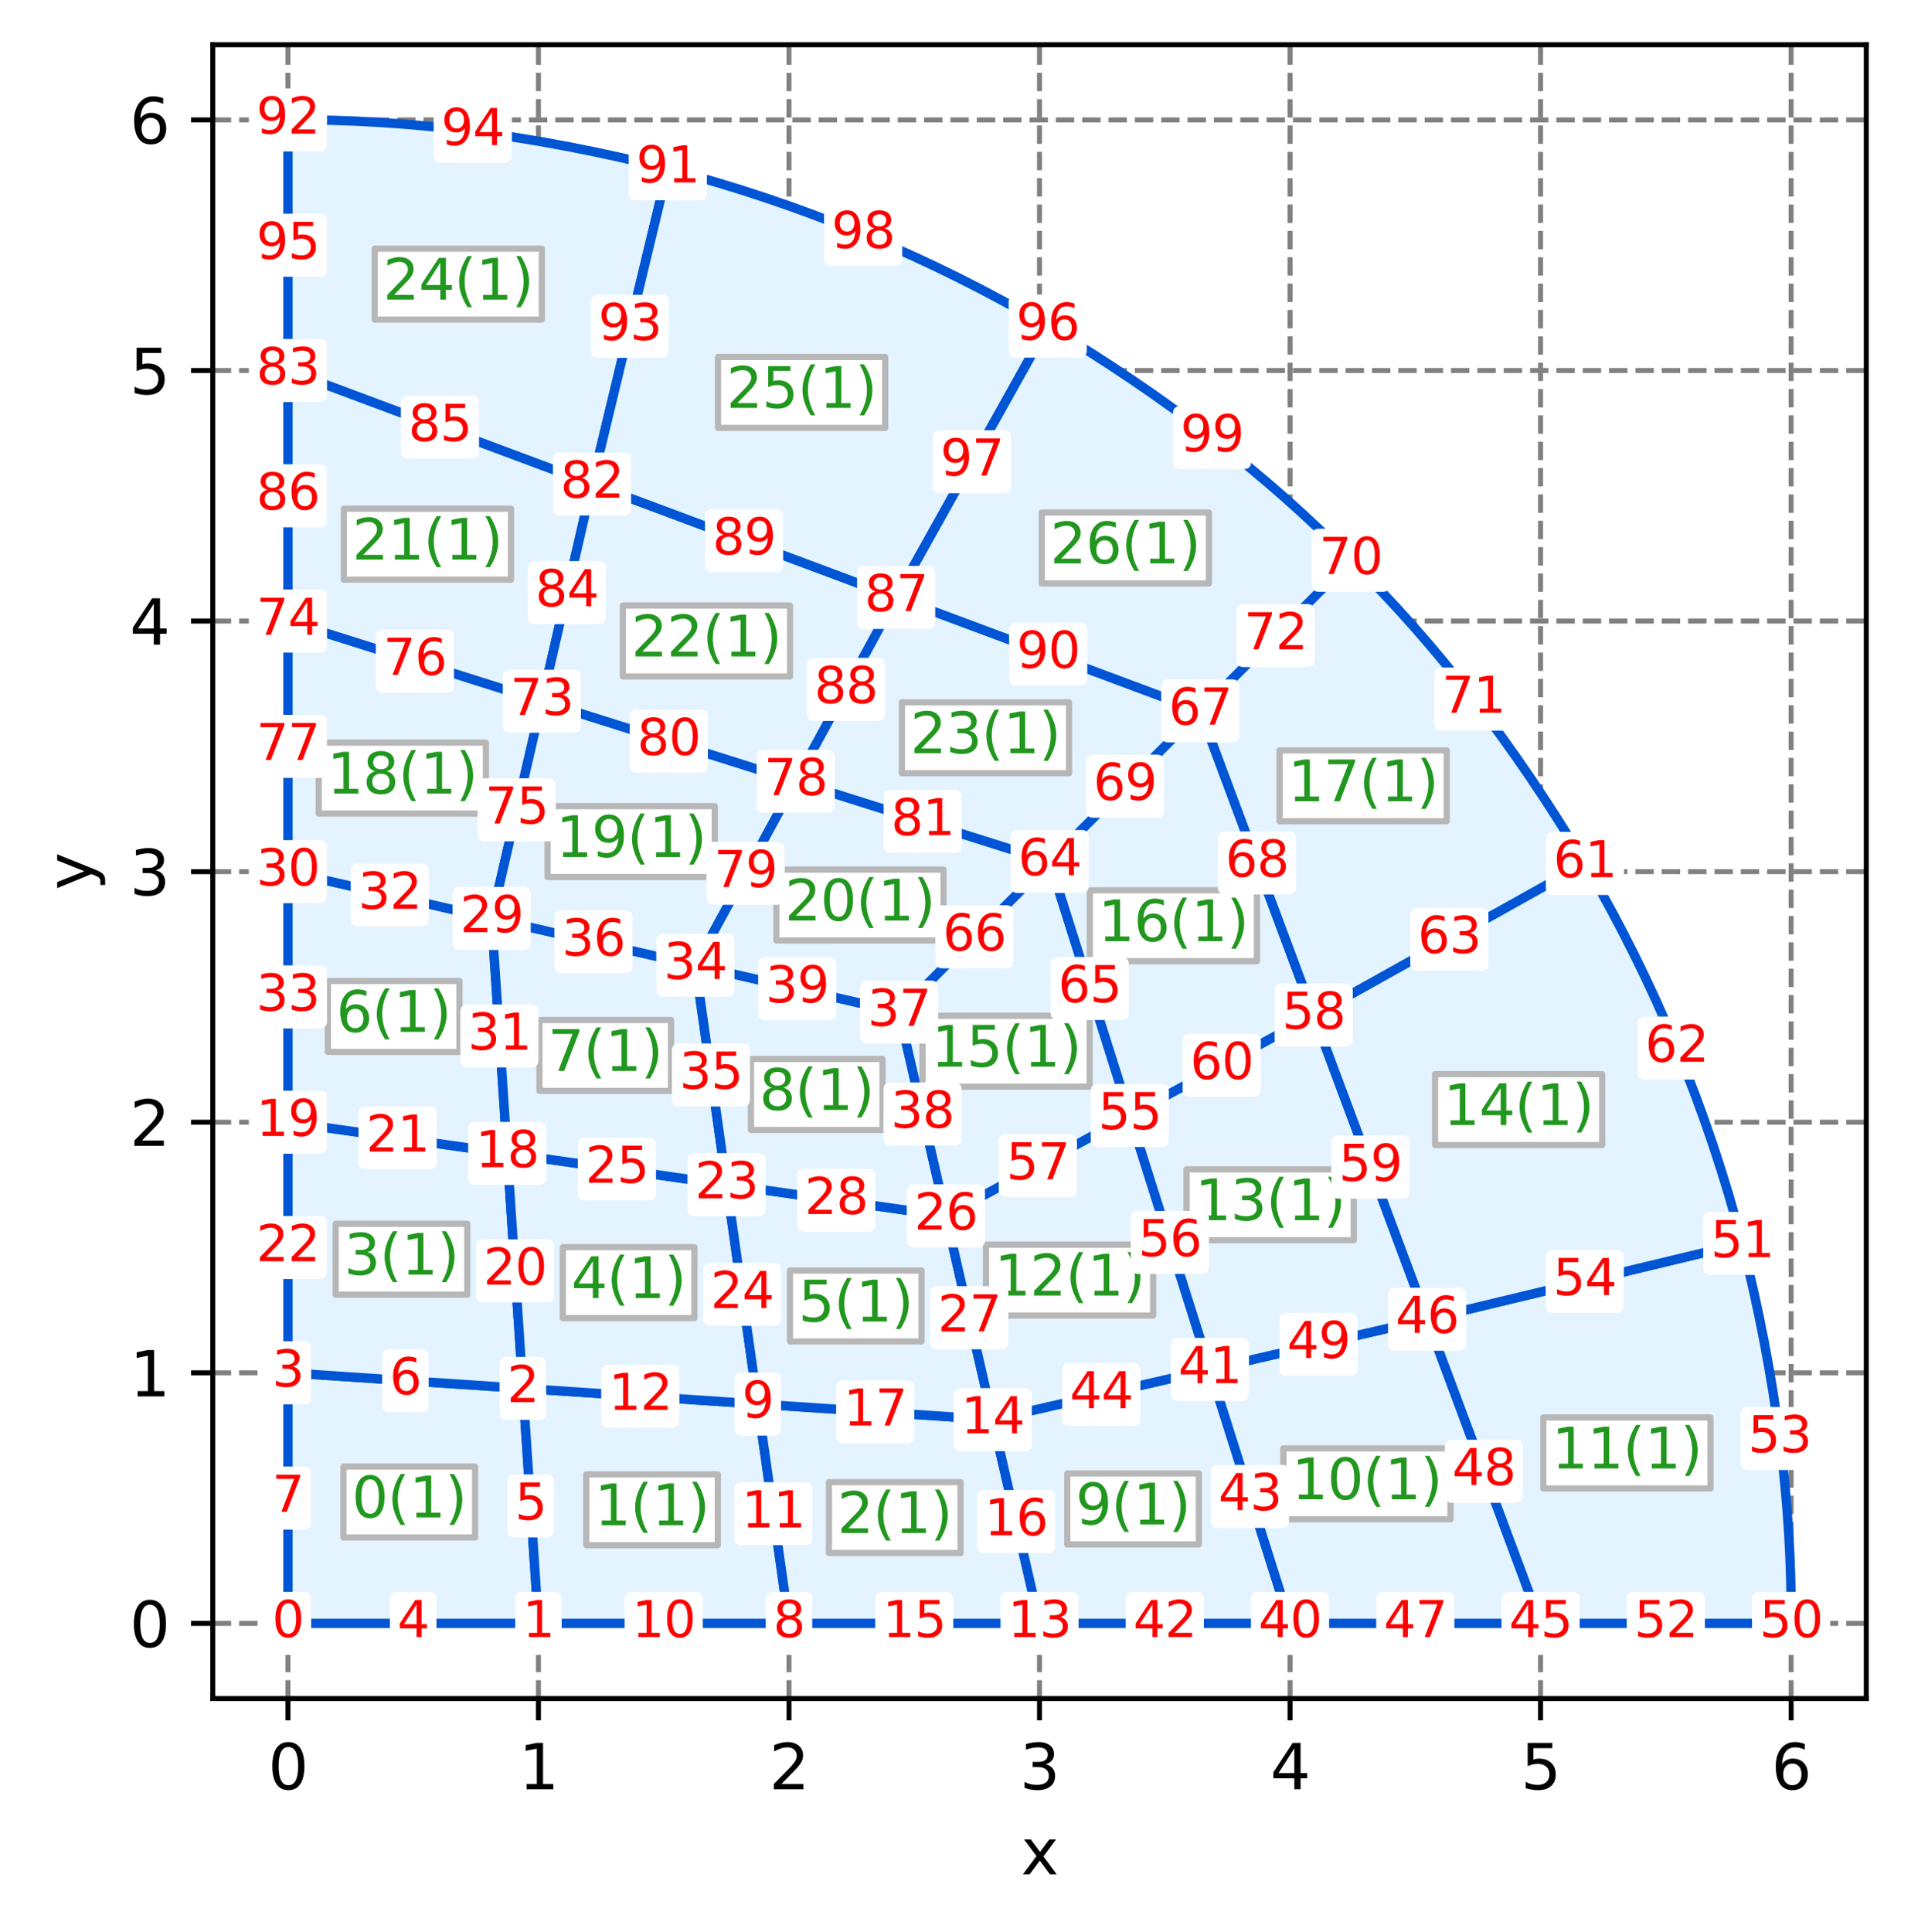 <?xml version="1.0" encoding="utf-8" standalone="no"?>
<!DOCTYPE svg PUBLIC "-//W3C//DTD SVG 1.1//EN"
  "http://www.w3.org/Graphics/SVG/1.1/DTD/svg11.dtd">
<svg xmlns:xlink="http://www.w3.org/1999/xlink" width="307.553pt" height="310.868pt" viewBox="0 0 307.553 310.868" xmlns="http://www.w3.org/2000/svg" version="1.1">
 <defs>
  <style type="text/css">*{stroke-linejoin: round; stroke-linecap: butt}</style>
 </defs>
 <g id="figure_1">
  <g id="patch_1">
   <path d="M 0 310.868 
L 307.553 310.868 
L 307.553 0 
L 0 0 
z
" style="fill: #ffffff"/>
  </g>
  <g id="axes_1">
   <g id="patch_2">
    <path d="M 34.241 273.312 
L 300.353 273.312 
L 300.353 7.2 
L 34.241 7.2 
z
" style="fill: #ffffff"/>
   </g>
   <g id="matplotlib.axis_1">
    <g id="xtick_1">
     <g id="line2d_1">
      <path d="M 46.337 273.312 
L 46.337 7.2 
" clip-path="url(#p2e943a66f1)" style="fill: none; stroke-dasharray: 2.96,1.28; stroke-dashoffset: 0; stroke: #808080; stroke-width: 0.8"/>
     </g>
     <g id="line2d_2">
      <defs>
       <path id="mf02842b4a7" d="M 0 0 
L 0 3.5 
" style="stroke: #000000; stroke-width: 0.8"/>
      </defs>
      <g>
       <use xlink:href="#mf02842b4a7" x="46.337" y="273.312" style="stroke: #000000; stroke-width: 0.8"/>
      </g>
     </g>
     <g id="text_1">
      <!-- 0 -->
      <g transform="translate(43.155 287.91)scale(0.1 -0.1)">
       <defs>
        <path id="DejaVuSans-30" d="M 2034 4250 
Q 1547 4250 1301 3770 
Q 1056 3291 1056 2328 
Q 1056 1369 1301 889 
Q 1547 409 2034 409 
Q 2525 409 2770 889 
Q 3016 1369 3016 2328 
Q 3016 3291 2770 3770 
Q 2525 4250 2034 4250 
z
M 2034 4750 
Q 2819 4750 3233 4129 
Q 3647 3509 3647 2328 
Q 3647 1150 3233 529 
Q 2819 -91 2034 -91 
Q 1250 -91 836 529 
Q 422 1150 422 2328 
Q 422 3509 836 4129 
Q 1250 4750 2034 4750 
z
" transform="scale(0.016)"/>
       </defs>
       <use xlink:href="#DejaVuSans-30"/>
      </g>
     </g>
    </g>
    <g id="xtick_2">
     <g id="line2d_3">
      <path d="M 86.657 273.312 
L 86.657 7.2 
" clip-path="url(#p2e943a66f1)" style="fill: none; stroke-dasharray: 2.96,1.28; stroke-dashoffset: 0; stroke: #808080; stroke-width: 0.8"/>
     </g>
     <g id="line2d_4">
      <g>
       <use xlink:href="#mf02842b4a7" x="86.657" y="273.312" style="stroke: #000000; stroke-width: 0.8"/>
      </g>
     </g>
     <g id="text_2">
      <!-- 1 -->
      <g transform="translate(83.475 287.91)scale(0.1 -0.1)">
       <defs>
        <path id="DejaVuSans-31" d="M 794 531 
L 1825 531 
L 1825 4091 
L 703 3866 
L 703 4441 
L 1819 4666 
L 2450 4666 
L 2450 531 
L 3481 531 
L 3481 0 
L 794 0 
L 794 531 
z
" transform="scale(0.016)"/>
       </defs>
       <use xlink:href="#DejaVuSans-31"/>
      </g>
     </g>
    </g>
    <g id="xtick_3">
     <g id="line2d_5">
      <path d="M 126.977 273.312 
L 126.977 7.2 
" clip-path="url(#p2e943a66f1)" style="fill: none; stroke-dasharray: 2.96,1.28; stroke-dashoffset: 0; stroke: #808080; stroke-width: 0.8"/>
     </g>
     <g id="line2d_6">
      <g>
       <use xlink:href="#mf02842b4a7" x="126.977" y="273.312" style="stroke: #000000; stroke-width: 0.8"/>
      </g>
     </g>
     <g id="text_3">
      <!-- 2 -->
      <g transform="translate(123.795 287.91)scale(0.1 -0.1)">
       <defs>
        <path id="DejaVuSans-32" d="M 1228 531 
L 3431 531 
L 3431 0 
L 469 0 
L 469 531 
Q 828 903 1448 1529 
Q 2069 2156 2228 2338 
Q 2531 2678 2651 2914 
Q 2772 3150 2772 3378 
Q 2772 3750 2511 3984 
Q 2250 4219 1831 4219 
Q 1534 4219 1204 4116 
Q 875 4013 500 3803 
L 500 4441 
Q 881 4594 1212 4672 
Q 1544 4750 1819 4750 
Q 2544 4750 2975 4387 
Q 3406 4025 3406 3419 
Q 3406 3131 3298 2873 
Q 3191 2616 2906 2266 
Q 2828 2175 2409 1742 
Q 1991 1309 1228 531 
z
" transform="scale(0.016)"/>
       </defs>
       <use xlink:href="#DejaVuSans-32"/>
      </g>
     </g>
    </g>
    <g id="xtick_4">
     <g id="line2d_7">
      <path d="M 167.297 273.312 
L 167.297 7.2 
" clip-path="url(#p2e943a66f1)" style="fill: none; stroke-dasharray: 2.96,1.28; stroke-dashoffset: 0; stroke: #808080; stroke-width: 0.8"/>
     </g>
     <g id="line2d_8">
      <g>
       <use xlink:href="#mf02842b4a7" x="167.297" y="273.312" style="stroke: #000000; stroke-width: 0.8"/>
      </g>
     </g>
     <g id="text_4">
      <!-- 3 -->
      <g transform="translate(164.115 287.91)scale(0.1 -0.1)">
       <defs>
        <path id="DejaVuSans-33" d="M 2597 2516 
Q 3050 2419 3304 2112 
Q 3559 1806 3559 1356 
Q 3559 666 3084 287 
Q 2609 -91 1734 -91 
Q 1441 -91 1130 -33 
Q 819 25 488 141 
L 488 750 
Q 750 597 1062 519 
Q 1375 441 1716 441 
Q 2309 441 2620 675 
Q 2931 909 2931 1356 
Q 2931 1769 2642 2001 
Q 2353 2234 1838 2234 
L 1294 2234 
L 1294 2753 
L 1863 2753 
Q 2328 2753 2575 2939 
Q 2822 3125 2822 3475 
Q 2822 3834 2567 4026 
Q 2313 4219 1838 4219 
Q 1578 4219 1281 4162 
Q 984 4106 628 3988 
L 628 4550 
Q 988 4650 1302 4700 
Q 1616 4750 1894 4750 
Q 2613 4750 3031 4423 
Q 3450 4097 3450 3541 
Q 3450 3153 3228 2886 
Q 3006 2619 2597 2516 
z
" transform="scale(0.016)"/>
       </defs>
       <use xlink:href="#DejaVuSans-33"/>
      </g>
     </g>
    </g>
    <g id="xtick_5">
     <g id="line2d_9">
      <path d="M 207.617 273.312 
L 207.617 7.2 
" clip-path="url(#p2e943a66f1)" style="fill: none; stroke-dasharray: 2.96,1.28; stroke-dashoffset: 0; stroke: #808080; stroke-width: 0.8"/>
     </g>
     <g id="line2d_10">
      <g>
       <use xlink:href="#mf02842b4a7" x="207.617" y="273.312" style="stroke: #000000; stroke-width: 0.8"/>
      </g>
     </g>
     <g id="text_5">
      <!-- 4 -->
      <g transform="translate(204.435 287.91)scale(0.1 -0.1)">
       <defs>
        <path id="DejaVuSans-34" d="M 2419 4116 
L 825 1625 
L 2419 1625 
L 2419 4116 
z
M 2253 4666 
L 3047 4666 
L 3047 1625 
L 3713 1625 
L 3713 1100 
L 3047 1100 
L 3047 0 
L 2419 0 
L 2419 1100 
L 313 1100 
L 313 1709 
L 2253 4666 
z
" transform="scale(0.016)"/>
       </defs>
       <use xlink:href="#DejaVuSans-34"/>
      </g>
     </g>
    </g>
    <g id="xtick_6">
     <g id="line2d_11">
      <path d="M 247.937 273.312 
L 247.937 7.2 
" clip-path="url(#p2e943a66f1)" style="fill: none; stroke-dasharray: 2.96,1.28; stroke-dashoffset: 0; stroke: #808080; stroke-width: 0.8"/>
     </g>
     <g id="line2d_12">
      <g>
       <use xlink:href="#mf02842b4a7" x="247.937" y="273.312" style="stroke: #000000; stroke-width: 0.8"/>
      </g>
     </g>
     <g id="text_6">
      <!-- 5 -->
      <g transform="translate(244.755 287.91)scale(0.1 -0.1)">
       <defs>
        <path id="DejaVuSans-35" d="M 691 4666 
L 3169 4666 
L 3169 4134 
L 1269 4134 
L 1269 2991 
Q 1406 3038 1543 3061 
Q 1681 3084 1819 3084 
Q 2600 3084 3056 2656 
Q 3513 2228 3513 1497 
Q 3513 744 3044 326 
Q 2575 -91 1722 -91 
Q 1428 -91 1123 -41 
Q 819 9 494 109 
L 494 744 
Q 775 591 1075 516 
Q 1375 441 1709 441 
Q 2250 441 2565 725 
Q 2881 1009 2881 1497 
Q 2881 1984 2565 2268 
Q 2250 2553 1709 2553 
Q 1456 2553 1204 2497 
Q 953 2441 691 2322 
L 691 4666 
z
" transform="scale(0.016)"/>
       </defs>
       <use xlink:href="#DejaVuSans-35"/>
      </g>
     </g>
    </g>
    <g id="xtick_7">
     <g id="line2d_13">
      <path d="M 288.257 273.312 
L 288.257 7.2 
" clip-path="url(#p2e943a66f1)" style="fill: none; stroke-dasharray: 2.96,1.28; stroke-dashoffset: 0; stroke: #808080; stroke-width: 0.8"/>
     </g>
     <g id="line2d_14">
      <g>
       <use xlink:href="#mf02842b4a7" x="288.257" y="273.312" style="stroke: #000000; stroke-width: 0.8"/>
      </g>
     </g>
     <g id="text_7">
      <!-- 6 -->
      <g transform="translate(285.075 287.91)scale(0.1 -0.1)">
       <defs>
        <path id="DejaVuSans-36" d="M 2113 2584 
Q 1688 2584 1439 2293 
Q 1191 2003 1191 1497 
Q 1191 994 1439 701 
Q 1688 409 2113 409 
Q 2538 409 2786 701 
Q 3034 994 3034 1497 
Q 3034 2003 2786 2293 
Q 2538 2584 2113 2584 
z
M 3366 4563 
L 3366 3988 
Q 3128 4100 2886 4159 
Q 2644 4219 2406 4219 
Q 1781 4219 1451 3797 
Q 1122 3375 1075 2522 
Q 1259 2794 1537 2939 
Q 1816 3084 2150 3084 
Q 2853 3084 3261 2657 
Q 3669 2231 3669 1497 
Q 3669 778 3244 343 
Q 2819 -91 2113 -91 
Q 1303 -91 875 529 
Q 447 1150 447 2328 
Q 447 3434 972 4092 
Q 1497 4750 2381 4750 
Q 2619 4750 2861 4703 
Q 3103 4656 3366 4563 
z
" transform="scale(0.016)"/>
       </defs>
       <use xlink:href="#DejaVuSans-36"/>
      </g>
     </g>
    </g>
    <g id="text_8">
     <!-- x -->
     <g transform="translate(164.337 301.589)scale(0.1 -0.1)">
      <defs>
       <path id="DejaVuSans-78" d="M 3513 3500 
L 2247 1797 
L 3578 0 
L 2900 0 
L 1881 1375 
L 863 0 
L 184 0 
L 1544 1831 
L 300 3500 
L 978 3500 
L 1906 2253 
L 2834 3500 
L 3513 3500 
z
" transform="scale(0.016)"/>
      </defs>
      <use xlink:href="#DejaVuSans-78"/>
     </g>
    </g>
   </g>
   <g id="matplotlib.axis_2">
    <g id="ytick_1">
     <g id="line2d_15">
      <path d="M 34.241 261.216 
L 300.353 261.216 
" clip-path="url(#p2e943a66f1)" style="fill: none; stroke-dasharray: 2.96,1.28; stroke-dashoffset: 0; stroke: #808080; stroke-width: 0.8"/>
     </g>
     <g id="line2d_16">
      <defs>
       <path id="mc7e30fea5d" d="M 0 0 
L -3.5 0 
" style="stroke: #000000; stroke-width: 0.8"/>
      </defs>
      <g>
       <use xlink:href="#mc7e30fea5d" x="34.241" y="261.216" style="stroke: #000000; stroke-width: 0.8"/>
      </g>
     </g>
     <g id="text_9">
      <!-- 0 -->
      <g transform="translate(20.878 265.015)scale(0.1 -0.1)">
       <use xlink:href="#DejaVuSans-30"/>
      </g>
     </g>
    </g>
    <g id="ytick_2">
     <g id="line2d_17">
      <path d="M 34.241 220.896 
L 300.353 220.896 
" clip-path="url(#p2e943a66f1)" style="fill: none; stroke-dasharray: 2.96,1.28; stroke-dashoffset: 0; stroke: #808080; stroke-width: 0.8"/>
     </g>
     <g id="line2d_18">
      <g>
       <use xlink:href="#mc7e30fea5d" x="34.241" y="220.896" style="stroke: #000000; stroke-width: 0.8"/>
      </g>
     </g>
     <g id="text_10">
      <!-- 1 -->
      <g transform="translate(20.878 224.695)scale(0.1 -0.1)">
       <use xlink:href="#DejaVuSans-31"/>
      </g>
     </g>
    </g>
    <g id="ytick_3">
     <g id="line2d_19">
      <path d="M 34.241 180.576 
L 300.353 180.576 
" clip-path="url(#p2e943a66f1)" style="fill: none; stroke-dasharray: 2.96,1.28; stroke-dashoffset: 0; stroke: #808080; stroke-width: 0.8"/>
     </g>
     <g id="line2d_20">
      <g>
       <use xlink:href="#mc7e30fea5d" x="34.241" y="180.576" style="stroke: #000000; stroke-width: 0.8"/>
      </g>
     </g>
     <g id="text_11">
      <!-- 2 -->
      <g transform="translate(20.878 184.375)scale(0.1 -0.1)">
       <use xlink:href="#DejaVuSans-32"/>
      </g>
     </g>
    </g>
    <g id="ytick_4">
     <g id="line2d_21">
      <path d="M 34.241 140.256 
L 300.353 140.256 
" clip-path="url(#p2e943a66f1)" style="fill: none; stroke-dasharray: 2.96,1.28; stroke-dashoffset: 0; stroke: #808080; stroke-width: 0.8"/>
     </g>
     <g id="line2d_22">
      <g>
       <use xlink:href="#mc7e30fea5d" x="34.241" y="140.256" style="stroke: #000000; stroke-width: 0.8"/>
      </g>
     </g>
     <g id="text_12">
      <!-- 3 -->
      <g transform="translate(20.878 144.055)scale(0.1 -0.1)">
       <use xlink:href="#DejaVuSans-33"/>
      </g>
     </g>
    </g>
    <g id="ytick_5">
     <g id="line2d_23">
      <path d="M 34.241 99.936 
L 300.353 99.936 
" clip-path="url(#p2e943a66f1)" style="fill: none; stroke-dasharray: 2.96,1.28; stroke-dashoffset: 0; stroke: #808080; stroke-width: 0.8"/>
     </g>
     <g id="line2d_24">
      <g>
       <use xlink:href="#mc7e30fea5d" x="34.241" y="99.936" style="stroke: #000000; stroke-width: 0.8"/>
      </g>
     </g>
     <g id="text_13">
      <!-- 4 -->
      <g transform="translate(20.878 103.735)scale(0.1 -0.1)">
       <use xlink:href="#DejaVuSans-34"/>
      </g>
     </g>
    </g>
    <g id="ytick_6">
     <g id="line2d_25">
      <path d="M 34.241 59.616 
L 300.353 59.616 
" clip-path="url(#p2e943a66f1)" style="fill: none; stroke-dasharray: 2.96,1.28; stroke-dashoffset: 0; stroke: #808080; stroke-width: 0.8"/>
     </g>
     <g id="line2d_26">
      <g>
       <use xlink:href="#mc7e30fea5d" x="34.241" y="59.616" style="stroke: #000000; stroke-width: 0.8"/>
      </g>
     </g>
     <g id="text_14">
      <!-- 5 -->
      <g transform="translate(20.878 63.415)scale(0.1 -0.1)">
       <use xlink:href="#DejaVuSans-35"/>
      </g>
     </g>
    </g>
    <g id="ytick_7">
     <g id="line2d_27">
      <path d="M 34.241 19.296 
L 300.353 19.296 
" clip-path="url(#p2e943a66f1)" style="fill: none; stroke-dasharray: 2.96,1.28; stroke-dashoffset: 0; stroke: #808080; stroke-width: 0.8"/>
     </g>
     <g id="line2d_28">
      <g>
       <use xlink:href="#mc7e30fea5d" x="34.241" y="19.296" style="stroke: #000000; stroke-width: 0.8"/>
      </g>
     </g>
     <g id="text_15">
      <!-- 6 -->
      <g transform="translate(20.878 23.095)scale(0.1 -0.1)">
       <use xlink:href="#DejaVuSans-36"/>
      </g>
     </g>
    </g>
    <g id="text_16">
     <!-- y -->
     <g transform="translate(14.798 143.215)rotate(-90)scale(0.1 -0.1)">
      <defs>
       <path id="DejaVuSans-79" d="M 2059 -325 
Q 1816 -950 1584 -1140 
Q 1353 -1331 966 -1331 
L 506 -1331 
L 506 -850 
L 844 -850 
Q 1081 -850 1212 -737 
Q 1344 -625 1503 -206 
L 1606 56 
L 191 3500 
L 800 3500 
L 1894 763 
L 2988 3500 
L 3597 3500 
L 2059 -325 
z
" transform="scale(0.016)"/>
      </defs>
      <use xlink:href="#DejaVuSans-79"/>
     </g>
    </g>
   </g>
   <g id="patch_3">
    <path d="M 46.337 261.216 
Q 66.497 261.216 86.657 261.216 
Q 85.401 242.311 84.146 223.407 
Q 65.241 222.151 46.337 220.896 
Q 46.337 241.056 46.337 261.216 
" style="fill: #e3f3ff; stroke: #0055d4; stroke-width: 1.5; stroke-linejoin: miter"/>
   </g>
   <g id="patch_4">
    <path d="M 86.657 261.216 
Q 106.817 261.216 126.977 261.216 
Q 124.466 243.567 121.955 225.918 
Q 103.05 224.662 84.146 223.407 
Q 85.401 242.311 86.657 261.216 
" style="fill: #e3f3ff; stroke: #0055d4; stroke-width: 1.5; stroke-linejoin: miter"/>
   </g>
   <g id="patch_5">
    <path d="M 126.977 261.216 
Q 147.137 261.216 167.297 261.216 
Q 163.53 244.822 159.764 228.429 
Q 140.859 227.173 121.955 225.918 
Q 124.466 243.567 126.977 261.216 
" style="fill: #e3f3ff; stroke: #0055d4; stroke-width: 1.5; stroke-linejoin: miter"/>
   </g>
   <g id="patch_6">
    <path d="M 46.337 220.896 
Q 65.241 222.151 84.146 223.407 
Q 82.89 204.502 81.635 185.598 
Q 63.986 183.087 46.337 180.576 
Q 46.337 200.736 46.337 220.896 
" style="fill: #e3f3ff; stroke: #0055d4; stroke-width: 1.5; stroke-linejoin: miter"/>
   </g>
   <g id="patch_7">
    <path d="M 84.146 223.407 
Q 103.05 224.662 121.955 225.918 
Q 119.444 208.269 116.933 190.62 
Q 99.284 188.109 81.635 185.598 
Q 82.89 204.502 84.146 223.407 
" style="fill: #e3f3ff; stroke: #0055d4; stroke-width: 1.5; stroke-linejoin: miter"/>
   </g>
   <g id="patch_8">
    <path d="M 121.955 225.918 
Q 140.859 227.173 159.764 228.429 
Q 155.997 212.035 152.231 195.642 
Q 134.582 193.131 116.933 190.62 
Q 119.444 208.269 121.955 225.918 
" style="fill: #e3f3ff; stroke: #0055d4; stroke-width: 1.5; stroke-linejoin: miter"/>
   </g>
   <g id="patch_9">
    <path d="M 46.337 180.576 
Q 63.986 183.087 81.635 185.598 
Q 80.379 166.693 79.124 147.789 
Q 62.73 144.022 46.337 140.256 
Q 46.337 160.416 46.337 180.576 
" style="fill: #e3f3ff; stroke: #0055d4; stroke-width: 1.5; stroke-linejoin: miter"/>
   </g>
   <g id="patch_10">
    <path d="M 81.635 185.598 
Q 99.284 188.109 116.933 190.62 
Q 114.422 172.971 111.911 155.322 
Q 95.517 151.555 79.124 147.789 
Q 80.379 166.693 81.635 185.598 
" style="fill: #e3f3ff; stroke: #0055d4; stroke-width: 1.5; stroke-linejoin: miter"/>
   </g>
   <g id="patch_11">
    <path d="M 116.933 190.62 
Q 134.582 193.131 152.231 195.642 
Q 148.464 179.248 144.698 162.855 
Q 128.304 159.088 111.911 155.322 
Q 114.422 172.971 116.933 190.62 
" style="fill: #e3f3ff; stroke: #0055d4; stroke-width: 1.5; stroke-linejoin: miter"/>
   </g>
   <g id="patch_12">
    <path d="M 167.297 261.216 
Q 187.457 261.216 207.617 261.216 
Q 201.169 240.783 194.722 220.351 
Q 177.243 224.39 159.764 228.429 
Q 163.53 244.822 167.297 261.216 
" style="fill: #e3f3ff; stroke: #0055d4; stroke-width: 1.5; stroke-linejoin: miter"/>
   </g>
   <g id="patch_13">
    <path d="M 207.617 261.216 
Q 227.777 261.216 247.937 261.216 
Q 238.808 236.744 229.68 212.273 
Q 212.201 216.312 194.722 220.351 
Q 201.169 240.783 207.617 261.216 
" style="fill: #e3f3ff; stroke: #0055d4; stroke-width: 1.5; stroke-linejoin: miter"/>
   </g>
   <g id="patch_14">
    <path d="M 247.937 261.216 
Q 268.097 261.216 288.257 261.216 
Q 288.512 232.293 280.403 200.077 
Q 255.042 206.175 229.68 212.273 
Q 238.808 236.744 247.937 261.216 
" style="fill: #e3f3ff; stroke: #0055d4; stroke-width: 1.5; stroke-linejoin: miter"/>
   </g>
   <g id="patch_15">
    <path d="M 159.764 228.429 
Q 177.243 224.39 194.722 220.351 
Q 188.274 199.918 181.827 179.486 
Q 167.029 187.564 152.231 195.642 
Q 155.997 212.035 159.764 228.429 
" style="fill: #e3f3ff; stroke: #0055d4; stroke-width: 1.5; stroke-linejoin: miter"/>
   </g>
   <g id="patch_16">
    <path d="M 194.722 220.351 
Q 212.201 216.312 229.68 212.273 
Q 220.551 187.801 211.423 163.33 
Q 196.625 171.408 181.827 179.486 
Q 188.274 199.918 194.722 220.351 
" style="fill: #e3f3ff; stroke: #0055d4; stroke-width: 1.5; stroke-linejoin: miter"/>
   </g>
   <g id="patch_17">
    <path d="M 229.68 212.273 
Q 255.042 206.175 280.403 200.077 
Q 271.942 167.767 255.079 138.938 
Q 233.251 151.134 211.423 163.33 
Q 220.551 187.801 229.68 212.273 
" style="fill: #e3f3ff; stroke: #0055d4; stroke-width: 1.5; stroke-linejoin: miter"/>
   </g>
   <g id="patch_18">
    <path d="M 152.231 195.642 
Q 167.029 187.564 181.827 179.486 
Q 175.379 159.053 168.932 138.621 
Q 156.815 150.738 144.698 162.855 
Q 148.464 179.248 152.231 195.642 
" style="fill: #e3f3ff; stroke: #0055d4; stroke-width: 1.5; stroke-linejoin: miter"/>
   </g>
   <g id="patch_19">
    <path d="M 181.827 179.486 
Q 196.625 171.408 211.423 163.33 
Q 202.294 138.858 193.166 114.387 
Q 181.049 126.504 168.932 138.621 
Q 175.379 159.053 181.827 179.486 
" style="fill: #e3f3ff; stroke: #0055d4; stroke-width: 1.5; stroke-linejoin: miter"/>
   </g>
   <g id="patch_20">
    <path d="M 211.423 163.33 
Q 233.251 151.134 255.079 138.938 
Q 238.032 110.424 217.4 90.153 
Q 205.283 102.27 193.166 114.387 
Q 202.294 138.858 211.423 163.33 
" style="fill: #e3f3ff; stroke: #0055d4; stroke-width: 1.5; stroke-linejoin: miter"/>
   </g>
   <g id="patch_21">
    <path d="M 46.337 140.256 
Q 62.73 144.022 79.124 147.789 
Q 83.163 130.31 87.202 112.831 
Q 66.769 106.383 46.337 99.936 
Q 46.337 120.096 46.337 140.256 
" style="fill: #e3f3ff; stroke: #0055d4; stroke-width: 1.5; stroke-linejoin: miter"/>
   </g>
   <g id="patch_22">
    <path d="M 79.124 147.789 
Q 95.517 151.555 111.911 155.322 
Q 119.989 140.524 128.067 125.726 
Q 107.634 119.278 87.202 112.831 
Q 83.163 130.31 79.124 147.789 
" style="fill: #e3f3ff; stroke: #0055d4; stroke-width: 1.5; stroke-linejoin: miter"/>
   </g>
   <g id="patch_23">
    <path d="M 111.911 155.322 
Q 128.304 159.088 144.698 162.855 
Q 156.815 150.738 168.932 138.621 
Q 148.499 132.173 128.067 125.726 
Q 119.989 140.524 111.911 155.322 
" style="fill: #e3f3ff; stroke: #0055d4; stroke-width: 1.5; stroke-linejoin: miter"/>
   </g>
   <g id="patch_24">
    <path d="M 46.337 99.936 
Q 66.769 106.383 87.202 112.831 
Q 91.241 95.352 95.28 77.873 
Q 70.808 68.744 46.337 59.616 
Q 46.337 79.776 46.337 99.936 
" style="fill: #e3f3ff; stroke: #0055d4; stroke-width: 1.5; stroke-linejoin: miter"/>
   </g>
   <g id="patch_25">
    <path d="M 87.202 112.831 
Q 107.634 119.278 128.067 125.726 
Q 136.145 110.928 144.223 96.13 
Q 119.751 87.001 95.28 77.873 
Q 91.241 95.352 87.202 112.831 
" style="fill: #e3f3ff; stroke: #0055d4; stroke-width: 1.5; stroke-linejoin: miter"/>
   </g>
   <g id="patch_26">
    <path d="M 128.067 125.726 
Q 148.499 132.173 168.932 138.621 
Q 181.049 126.504 193.166 114.387 
Q 168.694 105.258 144.223 96.13 
Q 136.145 110.928 128.067 125.726 
" style="fill: #e3f3ff; stroke: #0055d4; stroke-width: 1.5; stroke-linejoin: miter"/>
   </g>
   <g id="patch_27">
    <path d="M 46.337 59.616 
Q 70.808 68.744 95.28 77.873 
Q 101.378 52.511 107.476 27.149 
Q 75.26 19.041 46.337 19.296 
Q 46.337 39.456 46.337 59.616 
" style="fill: #e3f3ff; stroke: #0055d4; stroke-width: 1.5; stroke-linejoin: miter"/>
   </g>
   <g id="patch_28">
    <path d="M 95.28 77.873 
Q 119.751 87.001 144.223 96.13 
Q 156.419 74.302 168.615 52.474 
Q 139.785 35.611 107.476 27.149 
Q 101.378 52.511 95.28 77.873 
" style="fill: #e3f3ff; stroke: #0055d4; stroke-width: 1.5; stroke-linejoin: miter"/>
   </g>
   <g id="patch_29">
    <path d="M 144.223 96.13 
Q 168.694 105.258 193.166 114.387 
Q 205.283 102.27 217.4 90.153 
Q 197.129 69.521 168.615 52.474 
Q 156.419 74.302 144.223 96.13 
" style="fill: #e3f3ff; stroke: #0055d4; stroke-width: 1.5; stroke-linejoin: miter"/>
   </g>
   <g id="patch_30">
    <path d="M 34.241 273.312 
L 34.241 7.2 
" style="fill: none; stroke: #000000; stroke-width: 0.8; stroke-linejoin: miter; stroke-linecap: square"/>
   </g>
   <g id="patch_31">
    <path d="M 300.353 273.312 
L 300.353 7.2 
" style="fill: none; stroke: #000000; stroke-width: 0.8; stroke-linejoin: miter; stroke-linecap: square"/>
   </g>
   <g id="patch_32">
    <path d="M 34.241 273.312 
L 300.353 273.312 
" style="fill: none; stroke: #000000; stroke-width: 0.8; stroke-linejoin: miter; stroke-linecap: square"/>
   </g>
   <g id="patch_33">
    <path d="M 34.241 7.2 
L 300.353 7.2 
" style="fill: none; stroke: #000000; stroke-width: 0.8; stroke-linejoin: miter; stroke-linecap: square"/>
   </g>
   <g id="text_17">
    <g id="patch_34">
     <path d="M 55.281 247.389 
L 76.457 247.389 
L 76.457 235.979 
L 55.281 235.979 
z
" style="fill: #ffffff; stroke: #b7b7b7; stroke-linejoin: miter"/>
    </g>
    <!-- 0(1) -->
    <g style="fill: #22971f" transform="translate(56.631 244.167)scale(0.09 -0.09)">
     <defs>
      <path id="DejaVuSans-28" d="M 1984 4856 
Q 1566 4138 1362 3434 
Q 1159 2731 1159 2009 
Q 1159 1288 1364 580 
Q 1569 -128 1984 -844 
L 1484 -844 
Q 1016 -109 783 600 
Q 550 1309 550 2009 
Q 550 2706 781 3412 
Q 1013 4119 1484 4856 
L 1984 4856 
z
" transform="scale(0.016)"/>
      <path id="DejaVuSans-29" d="M 513 4856 
L 1013 4856 
Q 1481 4119 1714 3412 
Q 1947 2706 1947 2009 
Q 1947 1309 1714 600 
Q 1481 -109 1013 -844 
L 513 -844 
Q 928 -128 1133 580 
Q 1338 1288 1338 2009 
Q 1338 2731 1133 3434 
Q 928 4138 513 4856 
z
" transform="scale(0.016)"/>
     </defs>
     <use xlink:href="#DejaVuSans-30"/>
     <use xlink:href="#DejaVuSans-28" x="63.623"/>
     <use xlink:href="#DejaVuSans-31" x="102.637"/>
     <use xlink:href="#DejaVuSans-29" x="166.26"/>
    </g>
   </g>
   <g id="text_18">
    <g id="patch_35">
     <path d="M 94.346 248.644 
L 115.521 248.644 
L 115.521 237.234 
L 94.346 237.234 
z
" style="fill: #ffffff; stroke: #b7b7b7; stroke-linejoin: miter"/>
    </g>
    <!-- 1(1) -->
    <g style="fill: #22971f" transform="translate(95.696 245.423)scale(0.09 -0.09)">
     <use xlink:href="#DejaVuSans-31"/>
     <use xlink:href="#DejaVuSans-28" x="63.623"/>
     <use xlink:href="#DejaVuSans-31" x="102.637"/>
     <use xlink:href="#DejaVuSans-29" x="166.26"/>
    </g>
   </g>
   <g id="text_19">
    <g id="patch_36">
     <path d="M 133.41 249.9 
L 154.586 249.9 
L 154.586 238.49 
L 133.41 238.49 
z
" style="fill: #ffffff; stroke: #b7b7b7; stroke-linejoin: miter"/>
    </g>
    <!-- 2(1) -->
    <g style="fill: #22971f" transform="translate(134.76 246.678)scale(0.09 -0.09)">
     <use xlink:href="#DejaVuSans-32"/>
     <use xlink:href="#DejaVuSans-28" x="63.623"/>
     <use xlink:href="#DejaVuSans-31" x="102.637"/>
     <use xlink:href="#DejaVuSans-29" x="166.26"/>
    </g>
   </g>
   <g id="text_20">
    <g id="patch_37">
     <path d="M 54.026 208.324 
L 75.201 208.324 
L 75.201 196.914 
L 54.026 196.914 
z
" style="fill: #ffffff; stroke: #b7b7b7; stroke-linejoin: miter"/>
    </g>
    <!-- 3(1) -->
    <g style="fill: #22971f" transform="translate(55.376 205.103)scale(0.09 -0.09)">
     <use xlink:href="#DejaVuSans-33"/>
     <use xlink:href="#DejaVuSans-28" x="63.623"/>
     <use xlink:href="#DejaVuSans-31" x="102.637"/>
     <use xlink:href="#DejaVuSans-29" x="166.26"/>
    </g>
   </g>
   <g id="text_21">
    <g id="patch_38">
     <path d="M 90.579 212.091 
L 111.755 212.091 
L 111.755 200.68 
L 90.579 200.68 
z
" style="fill: #ffffff; stroke: #b7b7b7; stroke-linejoin: miter"/>
    </g>
    <!-- 4(1) -->
    <g style="fill: #22971f" transform="translate(91.929 208.869)scale(0.09 -0.09)">
     <use xlink:href="#DejaVuSans-34"/>
     <use xlink:href="#DejaVuSans-28" x="63.623"/>
     <use xlink:href="#DejaVuSans-31" x="102.637"/>
     <use xlink:href="#DejaVuSans-29" x="166.26"/>
    </g>
   </g>
   <g id="text_22">
    <g id="patch_39">
     <path d="M 127.133 215.857 
L 148.308 215.857 
L 148.308 204.447 
L 127.133 204.447 
z
" style="fill: #ffffff; stroke: #b7b7b7; stroke-linejoin: miter"/>
    </g>
    <!-- 5(1) -->
    <g style="fill: #22971f" transform="translate(128.483 212.636)scale(0.09 -0.09)">
     <use xlink:href="#DejaVuSans-35"/>
     <use xlink:href="#DejaVuSans-28" x="63.623"/>
     <use xlink:href="#DejaVuSans-31" x="102.637"/>
     <use xlink:href="#DejaVuSans-29" x="166.26"/>
    </g>
   </g>
   <g id="text_23">
    <g id="patch_40">
     <path d="M 52.77 169.26 
L 73.946 169.26 
L 73.946 157.85 
L 52.77 157.85 
z
" style="fill: #ffffff; stroke: #b7b7b7; stroke-linejoin: miter"/>
    </g>
    <!-- 6(1) -->
    <g style="fill: #22971f" transform="translate(54.12 166.038)scale(0.09 -0.09)">
     <use xlink:href="#DejaVuSans-36"/>
     <use xlink:href="#DejaVuSans-28" x="63.623"/>
     <use xlink:href="#DejaVuSans-31" x="102.637"/>
     <use xlink:href="#DejaVuSans-29" x="166.26"/>
    </g>
   </g>
   <g id="text_24">
    <g id="patch_41">
     <path d="M 86.813 175.537 
L 107.988 175.537 
L 107.988 164.127 
L 86.813 164.127 
z
" style="fill: #ffffff; stroke: #b7b7b7; stroke-linejoin: miter"/>
    </g>
    <!-- 7(1) -->
    <g style="fill: #22971f" transform="translate(88.163 172.316)scale(0.09 -0.09)">
     <defs>
      <path id="DejaVuSans-37" d="M 525 4666 
L 3525 4666 
L 3525 4397 
L 1831 0 
L 1172 0 
L 2766 4134 
L 525 4134 
L 525 4666 
z
" transform="scale(0.016)"/>
     </defs>
     <use xlink:href="#DejaVuSans-37"/>
     <use xlink:href="#DejaVuSans-28" x="63.623"/>
     <use xlink:href="#DejaVuSans-31" x="102.637"/>
     <use xlink:href="#DejaVuSans-29" x="166.26"/>
    </g>
   </g>
   <g id="text_25">
    <g id="patch_42">
     <path d="M 120.855 181.815 
L 142.031 181.815 
L 142.031 170.404 
L 120.855 170.404 
z
" style="fill: #ffffff; stroke: #b7b7b7; stroke-linejoin: miter"/>
    </g>
    <!-- 8(1) -->
    <g style="fill: #22971f" transform="translate(122.205 178.593)scale(0.09 -0.09)">
     <defs>
      <path id="DejaVuSans-38" d="M 2034 2216 
Q 1584 2216 1326 1975 
Q 1069 1734 1069 1313 
Q 1069 891 1326 650 
Q 1584 409 2034 409 
Q 2484 409 2743 651 
Q 3003 894 3003 1313 
Q 3003 1734 2745 1975 
Q 2488 2216 2034 2216 
z
M 1403 2484 
Q 997 2584 770 2862 
Q 544 3141 544 3541 
Q 544 4100 942 4425 
Q 1341 4750 2034 4750 
Q 2731 4750 3128 4425 
Q 3525 4100 3525 3541 
Q 3525 3141 3298 2862 
Q 3072 2584 2669 2484 
Q 3125 2378 3379 2068 
Q 3634 1759 3634 1313 
Q 3634 634 3220 271 
Q 2806 -91 2034 -91 
Q 1263 -91 848 271 
Q 434 634 434 1313 
Q 434 1759 690 2068 
Q 947 2378 1403 2484 
z
M 1172 3481 
Q 1172 3119 1398 2916 
Q 1625 2713 2034 2713 
Q 2441 2713 2670 2916 
Q 2900 3119 2900 3481 
Q 2900 3844 2670 4047 
Q 2441 4250 2034 4250 
Q 1625 4250 1398 4047 
Q 1172 3844 1172 3481 
z
" transform="scale(0.016)"/>
     </defs>
     <use xlink:href="#DejaVuSans-38"/>
     <use xlink:href="#DejaVuSans-28" x="63.623"/>
     <use xlink:href="#DejaVuSans-31" x="102.637"/>
     <use xlink:href="#DejaVuSans-29" x="166.26"/>
    </g>
   </g>
   <g id="text_26">
    <g id="patch_43">
     <path d="M 171.762 248.508 
L 192.937 248.508 
L 192.937 237.098 
L 171.762 237.098 
z
" style="fill: #ffffff; stroke: #b7b7b7; stroke-linejoin: miter"/>
    </g>
    <!-- 9(1) -->
    <g style="fill: #22971f" transform="translate(173.112 245.286)scale(0.09 -0.09)">
     <defs>
      <path id="DejaVuSans-39" d="M 703 97 
L 703 672 
Q 941 559 1184 500 
Q 1428 441 1663 441 
Q 2288 441 2617 861 
Q 2947 1281 2994 2138 
Q 2813 1869 2534 1725 
Q 2256 1581 1919 1581 
Q 1219 1581 811 2004 
Q 403 2428 403 3163 
Q 403 3881 828 4315 
Q 1253 4750 1959 4750 
Q 2769 4750 3195 4129 
Q 3622 3509 3622 2328 
Q 3622 1225 3098 567 
Q 2575 -91 1691 -91 
Q 1453 -91 1209 -44 
Q 966 3 703 97 
z
M 1959 2075 
Q 2384 2075 2632 2365 
Q 2881 2656 2881 3163 
Q 2881 3666 2632 3958 
Q 2384 4250 1959 4250 
Q 1534 4250 1286 3958 
Q 1038 3666 1038 3163 
Q 1038 2656 1286 2365 
Q 1534 2075 1959 2075 
z
" transform="scale(0.016)"/>
     </defs>
     <use xlink:href="#DejaVuSans-39"/>
     <use xlink:href="#DejaVuSans-28" x="63.623"/>
     <use xlink:href="#DejaVuSans-31" x="102.637"/>
     <use xlink:href="#DejaVuSans-29" x="166.26"/>
    </g>
   </g>
   <g id="text_27">
    <g id="patch_44">
     <path d="M 206.538 244.469 
L 233.439 244.469 
L 233.439 233.059 
L 206.538 233.059 
z
" style="fill: #ffffff; stroke: #b7b7b7; stroke-linejoin: miter"/>
    </g>
    <!-- 10(1) -->
    <g style="fill: #22971f" transform="translate(207.888 241.247)scale(0.09 -0.09)">
     <use xlink:href="#DejaVuSans-31"/>
     <use xlink:href="#DejaVuSans-30" x="63.623"/>
     <use xlink:href="#DejaVuSans-28" x="127.246"/>
     <use xlink:href="#DejaVuSans-31" x="166.26"/>
     <use xlink:href="#DejaVuSans-29" x="229.883"/>
    </g>
   </g>
   <g id="text_28">
    <g id="patch_45">
     <path d="M 248.38 239.504 
L 275.281 239.504 
L 275.281 228.093 
L 248.38 228.093 
z
" style="fill: #ffffff; stroke: #b7b7b7; stroke-linejoin: miter"/>
    </g>
    <!-- 11(1) -->
    <g style="fill: #22971f" transform="translate(249.73 236.282)scale(0.09 -0.09)">
     <use xlink:href="#DejaVuSans-31"/>
     <use xlink:href="#DejaVuSans-31" x="63.623"/>
     <use xlink:href="#DejaVuSans-28" x="127.246"/>
     <use xlink:href="#DejaVuSans-31" x="166.26"/>
     <use xlink:href="#DejaVuSans-29" x="229.883"/>
    </g>
   </g>
   <g id="text_29">
    <g id="patch_46">
     <path d="M 158.685 211.682 
L 185.587 211.682 
L 185.587 200.272 
L 158.685 200.272 
z
" style="fill: #ffffff; stroke: #b7b7b7; stroke-linejoin: miter"/>
    </g>
    <!-- 12(1) -->
    <g style="fill: #22971f" transform="translate(160.035 208.46)scale(0.09 -0.09)">
     <use xlink:href="#DejaVuSans-31"/>
     <use xlink:href="#DejaVuSans-32" x="63.623"/>
     <use xlink:href="#DejaVuSans-28" x="127.246"/>
     <use xlink:href="#DejaVuSans-31" x="166.26"/>
     <use xlink:href="#DejaVuSans-29" x="229.883"/>
    </g>
   </g>
   <g id="text_30">
    <g id="patch_47">
     <path d="M 190.962 199.565 
L 217.864 199.565 
L 217.864 188.155 
L 190.962 188.155 
z
" style="fill: #ffffff; stroke: #b7b7b7; stroke-linejoin: miter"/>
    </g>
    <!-- 13(1) -->
    <g style="fill: #22971f" transform="translate(192.312 196.343)scale(0.09 -0.09)">
     <use xlink:href="#DejaVuSans-31"/>
     <use xlink:href="#DejaVuSans-33" x="63.623"/>
     <use xlink:href="#DejaVuSans-28" x="127.246"/>
     <use xlink:href="#DejaVuSans-31" x="166.26"/>
     <use xlink:href="#DejaVuSans-29" x="229.883"/>
    </g>
   </g>
   <g id="text_31">
    <g id="patch_48">
     <path d="M 230.958 184.251 
L 257.86 184.251 
L 257.86 172.84 
L 230.958 172.84 
z
" style="fill: #ffffff; stroke: #b7b7b7; stroke-linejoin: miter"/>
    </g>
    <!-- 14(1) -->
    <g style="fill: #22971f" transform="translate(232.308 181.029)scale(0.09 -0.09)">
     <use xlink:href="#DejaVuSans-31"/>
     <use xlink:href="#DejaVuSans-34" x="63.623"/>
     <use xlink:href="#DejaVuSans-28" x="127.246"/>
     <use xlink:href="#DejaVuSans-31" x="166.26"/>
     <use xlink:href="#DejaVuSans-29" x="229.883"/>
    </g>
   </g>
   <g id="text_32">
    <g id="patch_49">
     <path d="M 148.471 174.856 
L 175.373 174.856 
L 175.373 163.446 
L 148.471 163.446 
z
" style="fill: #ffffff; stroke: #b7b7b7; stroke-linejoin: miter"/>
    </g>
    <!-- 15(1) -->
    <g style="fill: #22971f" transform="translate(149.821 171.634)scale(0.09 -0.09)">
     <use xlink:href="#DejaVuSans-31"/>
     <use xlink:href="#DejaVuSans-35" x="63.623"/>
     <use xlink:href="#DejaVuSans-28" x="127.246"/>
     <use xlink:href="#DejaVuSans-31" x="166.26"/>
     <use xlink:href="#DejaVuSans-29" x="229.883"/>
    </g>
   </g>
   <g id="text_33">
    <g id="patch_50">
     <path d="M 175.386 154.661 
L 202.288 154.661 
L 202.288 143.251 
L 175.386 143.251 
z
" style="fill: #ffffff; stroke: #b7b7b7; stroke-linejoin: miter"/>
    </g>
    <!-- 16(1) -->
    <g style="fill: #22971f" transform="translate(176.736 151.439)scale(0.09 -0.09)">
     <use xlink:href="#DejaVuSans-31"/>
     <use xlink:href="#DejaVuSans-36" x="63.623"/>
     <use xlink:href="#DejaVuSans-28" x="127.246"/>
     <use xlink:href="#DejaVuSans-31" x="166.26"/>
     <use xlink:href="#DejaVuSans-29" x="229.883"/>
    </g>
   </g>
   <g id="text_34">
    <g id="patch_51">
     <path d="M 205.928 132.149 
L 232.83 132.149 
L 232.83 120.739 
L 205.928 120.739 
z
" style="fill: #ffffff; stroke: #b7b7b7; stroke-linejoin: miter"/>
    </g>
    <!-- 17(1) -->
    <g style="fill: #22971f" transform="translate(207.278 128.928)scale(0.09 -0.09)">
     <use xlink:href="#DejaVuSans-31"/>
     <use xlink:href="#DejaVuSans-37" x="63.623"/>
     <use xlink:href="#DejaVuSans-28" x="127.246"/>
     <use xlink:href="#DejaVuSans-31" x="166.26"/>
     <use xlink:href="#DejaVuSans-29" x="229.883"/>
    </g>
   </g>
   <g id="text_35">
    <g id="patch_52">
     <path d="M 51.299 130.908 
L 78.2 130.908 
L 78.2 119.498 
L 51.299 119.498 
z
" style="fill: #ffffff; stroke: #b7b7b7; stroke-linejoin: miter"/>
    </g>
    <!-- 18(1) -->
    <g style="fill: #22971f" transform="translate(52.649 127.686)scale(0.09 -0.09)">
     <use xlink:href="#DejaVuSans-31"/>
     <use xlink:href="#DejaVuSans-38" x="63.623"/>
     <use xlink:href="#DejaVuSans-28" x="127.246"/>
     <use xlink:href="#DejaVuSans-31" x="166.26"/>
     <use xlink:href="#DejaVuSans-29" x="229.883"/>
    </g>
   </g>
   <g id="text_36">
    <g id="patch_53">
     <path d="M 88.125 141.122 
L 115.027 141.122 
L 115.027 129.712 
L 88.125 129.712 
z
" style="fill: #ffffff; stroke: #b7b7b7; stroke-linejoin: miter"/>
    </g>
    <!-- 19(1) -->
    <g style="fill: #22971f" transform="translate(89.475 137.9)scale(0.09 -0.09)">
     <use xlink:href="#DejaVuSans-31"/>
     <use xlink:href="#DejaVuSans-39" x="63.623"/>
     <use xlink:href="#DejaVuSans-28" x="127.246"/>
     <use xlink:href="#DejaVuSans-31" x="166.26"/>
     <use xlink:href="#DejaVuSans-29" x="229.883"/>
    </g>
   </g>
   <g id="text_37">
    <g id="patch_54">
     <path d="M 124.951 151.336 
L 151.853 151.336 
L 151.853 139.926 
L 124.951 139.926 
z
" style="fill: #ffffff; stroke: #b7b7b7; stroke-linejoin: miter"/>
    </g>
    <!-- 20(1) -->
    <g style="fill: #22971f" transform="translate(126.301 148.114)scale(0.09 -0.09)">
     <use xlink:href="#DejaVuSans-32"/>
     <use xlink:href="#DejaVuSans-30" x="63.623"/>
     <use xlink:href="#DejaVuSans-28" x="127.246"/>
     <use xlink:href="#DejaVuSans-31" x="166.26"/>
     <use xlink:href="#DejaVuSans-29" x="229.883"/>
    </g>
   </g>
   <g id="text_38">
    <g id="patch_55">
     <path d="M 55.338 93.269 
L 82.239 93.269 
L 82.239 81.859 
L 55.338 81.859 
z
" style="fill: #ffffff; stroke: #b7b7b7; stroke-linejoin: miter"/>
    </g>
    <!-- 21(1) -->
    <g style="fill: #22971f" transform="translate(56.688 90.047)scale(0.09 -0.09)">
     <use xlink:href="#DejaVuSans-32"/>
     <use xlink:href="#DejaVuSans-31" x="63.623"/>
     <use xlink:href="#DejaVuSans-28" x="127.246"/>
     <use xlink:href="#DejaVuSans-31" x="166.26"/>
     <use xlink:href="#DejaVuSans-29" x="229.883"/>
    </g>
   </g>
   <g id="text_39">
    <g id="patch_56">
     <path d="M 100.242 108.845 
L 127.144 108.845 
L 127.144 97.435 
L 100.242 97.435 
z
" style="fill: #ffffff; stroke: #b7b7b7; stroke-linejoin: miter"/>
    </g>
    <!-- 22(1) -->
    <g style="fill: #22971f" transform="translate(101.592 105.623)scale(0.09 -0.09)">
     <use xlink:href="#DejaVuSans-32"/>
     <use xlink:href="#DejaVuSans-32" x="63.623"/>
     <use xlink:href="#DejaVuSans-28" x="127.246"/>
     <use xlink:href="#DejaVuSans-31" x="166.26"/>
     <use xlink:href="#DejaVuSans-29" x="229.883"/>
    </g>
   </g>
   <g id="text_40">
    <g id="patch_57">
     <path d="M 145.146 124.421 
L 172.048 124.421 
L 172.048 113.011 
L 145.146 113.011 
z
" style="fill: #ffffff; stroke: #b7b7b7; stroke-linejoin: miter"/>
    </g>
    <!-- 23(1) -->
    <g style="fill: #22971f" transform="translate(146.496 121.199)scale(0.09 -0.09)">
     <use xlink:href="#DejaVuSans-32"/>
     <use xlink:href="#DejaVuSans-33" x="63.623"/>
     <use xlink:href="#DejaVuSans-28" x="127.246"/>
     <use xlink:href="#DejaVuSans-31" x="166.26"/>
     <use xlink:href="#DejaVuSans-29" x="229.883"/>
    </g>
   </g>
   <g id="text_41">
    <g id="patch_58">
     <path d="M 60.303 51.427 
L 87.205 51.427 
L 87.205 40.017 
L 60.303 40.017 
z
" style="fill: #ffffff; stroke: #b7b7b7; stroke-linejoin: miter"/>
    </g>
    <!-- 24(1) -->
    <g style="fill: #22971f" transform="translate(61.653 48.206)scale(0.09 -0.09)">
     <use xlink:href="#DejaVuSans-32"/>
     <use xlink:href="#DejaVuSans-34" x="63.623"/>
     <use xlink:href="#DejaVuSans-28" x="127.246"/>
     <use xlink:href="#DejaVuSans-31" x="166.26"/>
     <use xlink:href="#DejaVuSans-29" x="229.883"/>
    </g>
   </g>
   <g id="text_42">
    <g id="patch_59">
     <path d="M 115.556 68.849 
L 142.458 68.849 
L 142.458 57.439 
L 115.556 57.439 
z
" style="fill: #ffffff; stroke: #b7b7b7; stroke-linejoin: miter"/>
    </g>
    <!-- 25(1) -->
    <g style="fill: #22971f" transform="translate(116.906 65.627)scale(0.09 -0.09)">
     <use xlink:href="#DejaVuSans-32"/>
     <use xlink:href="#DejaVuSans-35" x="63.623"/>
     <use xlink:href="#DejaVuSans-28" x="127.246"/>
     <use xlink:href="#DejaVuSans-31" x="166.26"/>
     <use xlink:href="#DejaVuSans-29" x="229.883"/>
    </g>
   </g>
   <g id="text_43">
    <g id="patch_60">
     <path d="M 167.658 93.879 
L 194.559 93.879 
L 194.559 82.469 
L 167.658 82.469 
z
" style="fill: #ffffff; stroke: #b7b7b7; stroke-linejoin: miter"/>
    </g>
    <!-- 26(1) -->
    <g style="fill: #22971f" transform="translate(169.008 90.657)scale(0.09 -0.09)">
     <use xlink:href="#DejaVuSans-32"/>
     <use xlink:href="#DejaVuSans-36" x="63.623"/>
     <use xlink:href="#DejaVuSans-28" x="127.246"/>
     <use xlink:href="#DejaVuSans-31" x="166.26"/>
     <use xlink:href="#DejaVuSans-29" x="229.883"/>
    </g>
   </g>
   <g id="text_44">
    <g id="patch_61">
     <path d="M 43.792 266.287 
L 48.882 266.287 
Q 50.082 266.287 50.082 265.087 
L 50.082 257.345 
Q 50.082 256.145 48.882 256.145 
L 43.792 256.145 
Q 42.592 256.145 42.592 257.345 
L 42.592 265.087 
Q 42.592 266.287 43.792 266.287 
z
" style="fill: #ffffff"/>
    </g>
    <!-- 0 -->
    <g style="fill: #ff0000" transform="translate(43.792 263.423)scale(0.08 -0.08)">
     <use xlink:href="#DejaVuSans-30"/>
    </g>
   </g>
   <g id="text_45">
    <g id="patch_62">
     <path d="M 84.112 266.287 
L 89.202 266.287 
Q 90.402 266.287 90.402 265.087 
L 90.402 257.345 
Q 90.402 256.145 89.202 256.145 
L 84.112 256.145 
Q 82.912 256.145 82.912 257.345 
L 82.912 265.087 
Q 82.912 266.287 84.112 266.287 
z
" style="fill: #ffffff"/>
    </g>
    <!-- 1 -->
    <g style="fill: #ff0000" transform="translate(84.112 263.423)scale(0.08 -0.08)">
     <use xlink:href="#DejaVuSans-31"/>
    </g>
   </g>
   <g id="text_46">
    <g id="patch_63">
     <path d="M 81.601 228.478 
L 86.691 228.478 
Q 87.891 228.478 87.891 227.278 
L 87.891 219.536 
Q 87.891 218.336 86.691 218.336 
L 81.601 218.336 
Q 80.401 218.336 80.401 219.536 
L 80.401 227.278 
Q 80.401 228.478 81.601 228.478 
z
" style="fill: #ffffff"/>
    </g>
    <!-- 2 -->
    <g style="fill: #ff0000" transform="translate(81.601 225.614)scale(0.08 -0.08)">
     <use xlink:href="#DejaVuSans-32"/>
    </g>
   </g>
   <g id="text_47">
    <g id="patch_64">
     <path d="M 43.792 225.967 
L 48.882 225.967 
Q 50.082 225.967 50.082 224.767 
L 50.082 217.025 
Q 50.082 215.825 48.882 215.825 
L 43.792 215.825 
Q 42.592 215.825 42.592 217.025 
L 42.592 224.767 
Q 42.592 225.967 43.792 225.967 
z
" style="fill: #ffffff"/>
    </g>
    <!-- 3 -->
    <g style="fill: #ff0000" transform="translate(43.792 223.103)scale(0.08 -0.08)">
     <use xlink:href="#DejaVuSans-33"/>
    </g>
   </g>
   <g id="text_48">
    <g id="patch_65">
     <path d="M 63.952 266.287 
L 69.042 266.287 
Q 70.242 266.287 70.242 265.087 
L 70.242 257.345 
Q 70.242 256.145 69.042 256.145 
L 63.952 256.145 
Q 62.752 256.145 62.752 257.345 
L 62.752 265.087 
Q 62.752 266.287 63.952 266.287 
z
" style="fill: #ffffff"/>
    </g>
    <!-- 4 -->
    <g style="fill: #ff0000" transform="translate(63.952 263.423)scale(0.08 -0.08)">
     <use xlink:href="#DejaVuSans-34"/>
    </g>
   </g>
   <g id="text_49">
    <g id="patch_66">
     <path d="M 82.856 247.383 
L 87.946 247.383 
Q 89.146 247.383 89.146 246.183 
L 89.146 238.44 
Q 89.146 237.24 87.946 237.24 
L 82.856 237.24 
Q 81.656 237.24 81.656 238.44 
L 81.656 246.183 
Q 81.656 247.383 82.856 247.383 
z
" style="fill: #ffffff"/>
    </g>
    <!-- 5 -->
    <g style="fill: #ff0000" transform="translate(82.856 244.519)scale(0.08 -0.08)">
     <use xlink:href="#DejaVuSans-35"/>
    </g>
   </g>
   <g id="text_50">
    <g id="patch_67">
     <path d="M 62.696 227.223 
L 67.786 227.223 
Q 68.986 227.223 68.986 226.023 
L 68.986 218.28 
Q 68.986 217.08 67.786 217.08 
L 62.696 217.08 
Q 61.496 217.08 61.496 218.28 
L 61.496 226.023 
Q 61.496 227.223 62.696 227.223 
z
" style="fill: #ffffff"/>
    </g>
    <!-- 6 -->
    <g style="fill: #ff0000" transform="translate(62.696 224.359)scale(0.08 -0.08)">
     <use xlink:href="#DejaVuSans-36"/>
    </g>
   </g>
   <g id="text_51">
    <g id="patch_68">
     <path d="M 43.792 246.127 
L 48.882 246.127 
Q 50.082 246.127 50.082 244.927 
L 50.082 237.185 
Q 50.082 235.985 48.882 235.985 
L 43.792 235.985 
Q 42.592 235.985 42.592 237.185 
L 42.592 244.927 
Q 42.592 246.127 43.792 246.127 
z
" style="fill: #ffffff"/>
    </g>
    <!-- 7 -->
    <g style="fill: #ff0000" transform="translate(43.792 243.263)scale(0.08 -0.08)">
     <use xlink:href="#DejaVuSans-37"/>
    </g>
   </g>
   <g id="text_52">
    <g id="patch_69">
     <path d="M 124.432 266.287 
L 129.522 266.287 
Q 130.722 266.287 130.722 265.087 
L 130.722 257.345 
Q 130.722 256.145 129.522 256.145 
L 124.432 256.145 
Q 123.232 256.145 123.232 257.345 
L 123.232 265.087 
Q 123.232 266.287 124.432 266.287 
z
" style="fill: #ffffff"/>
    </g>
    <!-- 8 -->
    <g style="fill: #ff0000" transform="translate(124.432 263.423)scale(0.08 -0.08)">
     <use xlink:href="#DejaVuSans-38"/>
    </g>
   </g>
   <g id="text_53">
    <g id="patch_70">
     <path d="M 119.41 230.989 
L 124.5 230.989 
Q 125.7 230.989 125.7 229.789 
L 125.7 222.047 
Q 125.7 220.847 124.5 220.847 
L 119.41 220.847 
Q 118.21 220.847 118.21 222.047 
L 118.21 229.789 
Q 118.21 230.989 119.41 230.989 
z
" style="fill: #ffffff"/>
    </g>
    <!-- 9 -->
    <g style="fill: #ff0000" transform="translate(119.41 228.125)scale(0.08 -0.08)">
     <use xlink:href="#DejaVuSans-39"/>
    </g>
   </g>
   <g id="text_54">
    <g id="patch_71">
     <path d="M 101.727 266.287 
L 111.907 266.287 
Q 113.107 266.287 113.107 265.087 
L 113.107 257.345 
Q 113.107 256.145 111.907 256.145 
L 101.727 256.145 
Q 100.527 256.145 100.527 257.345 
L 100.527 265.087 
Q 100.527 266.287 101.727 266.287 
z
" style="fill: #ffffff"/>
    </g>
    <!-- 10 -->
    <g style="fill: #ff0000" transform="translate(101.727 263.423)scale(0.08 -0.08)">
     <use xlink:href="#DejaVuSans-31"/>
     <use xlink:href="#DejaVuSans-30" x="63.623"/>
    </g>
   </g>
   <g id="text_55">
    <g id="patch_72">
     <path d="M 119.376 248.638 
L 129.556 248.638 
Q 130.756 248.638 130.756 247.438 
L 130.756 239.696 
Q 130.756 238.496 129.556 238.496 
L 119.376 238.496 
Q 118.176 238.496 118.176 239.696 
L 118.176 247.438 
Q 118.176 248.638 119.376 248.638 
z
" style="fill: #ffffff"/>
    </g>
    <!-- 11 -->
    <g style="fill: #ff0000" transform="translate(119.376 245.774)scale(0.08 -0.08)">
     <use xlink:href="#DejaVuSans-31"/>
     <use xlink:href="#DejaVuSans-31" x="63.623"/>
    </g>
   </g>
   <g id="text_56">
    <g id="patch_73">
     <path d="M 97.96 229.734 
L 108.14 229.734 
Q 109.34 229.734 109.34 228.534 
L 109.34 220.791 
Q 109.34 219.591 108.14 219.591 
L 97.96 219.591 
Q 96.76 219.591 96.76 220.791 
L 96.76 228.534 
Q 96.76 229.734 97.96 229.734 
z
" style="fill: #ffffff"/>
    </g>
    <!-- 12 -->
    <g style="fill: #ff0000" transform="translate(97.96 226.87)scale(0.08 -0.08)">
     <use xlink:href="#DejaVuSans-31"/>
     <use xlink:href="#DejaVuSans-32" x="63.623"/>
    </g>
   </g>
   <g id="text_57">
    <g id="patch_74">
     <path d="M 162.207 266.287 
L 172.387 266.287 
Q 173.587 266.287 173.587 265.087 
L 173.587 257.345 
Q 173.587 256.145 172.387 256.145 
L 162.207 256.145 
Q 161.007 256.145 161.007 257.345 
L 161.007 265.087 
Q 161.007 266.287 162.207 266.287 
z
" style="fill: #ffffff"/>
    </g>
    <!-- 13 -->
    <g style="fill: #ff0000" transform="translate(162.207 263.423)scale(0.08 -0.08)">
     <use xlink:href="#DejaVuSans-31"/>
     <use xlink:href="#DejaVuSans-33" x="63.623"/>
    </g>
   </g>
   <g id="text_58">
    <g id="patch_75">
     <path d="M 154.674 233.5 
L 164.854 233.5 
Q 166.054 233.5 166.054 232.3 
L 166.054 224.558 
Q 166.054 223.358 164.854 223.358 
L 154.674 223.358 
Q 153.474 223.358 153.474 224.558 
L 153.474 232.3 
Q 153.474 233.5 154.674 233.5 
z
" style="fill: #ffffff"/>
    </g>
    <!-- 14 -->
    <g style="fill: #ff0000" transform="translate(154.674 230.636)scale(0.08 -0.08)">
     <use xlink:href="#DejaVuSans-31"/>
     <use xlink:href="#DejaVuSans-34" x="63.623"/>
    </g>
   </g>
   <g id="text_59">
    <g id="patch_76">
     <path d="M 142.047 266.287 
L 152.227 266.287 
Q 153.427 266.287 153.427 265.087 
L 153.427 257.345 
Q 153.427 256.145 152.227 256.145 
L 142.047 256.145 
Q 140.847 256.145 140.847 257.345 
L 140.847 265.087 
Q 140.847 266.287 142.047 266.287 
z
" style="fill: #ffffff"/>
    </g>
    <!-- 15 -->
    <g style="fill: #ff0000" transform="translate(142.047 263.423)scale(0.08 -0.08)">
     <use xlink:href="#DejaVuSans-31"/>
     <use xlink:href="#DejaVuSans-35" x="63.623"/>
    </g>
   </g>
   <g id="text_60">
    <g id="patch_77">
     <path d="M 158.44 249.894 
L 168.62 249.894 
Q 169.82 249.894 169.82 248.694 
L 169.82 240.951 
Q 169.82 239.751 168.62 239.751 
L 158.44 239.751 
Q 157.24 239.751 157.24 240.951 
L 157.24 248.694 
Q 157.24 249.894 158.44 249.894 
z
" style="fill: #ffffff"/>
    </g>
    <!-- 16 -->
    <g style="fill: #ff0000" transform="translate(158.44 247.03)scale(0.08 -0.08)">
     <use xlink:href="#DejaVuSans-31"/>
     <use xlink:href="#DejaVuSans-36" x="63.623"/>
    </g>
   </g>
   <g id="text_61">
    <g id="patch_78">
     <path d="M 135.769 232.245 
L 145.949 232.245 
Q 147.149 232.245 147.149 231.045 
L 147.149 223.302 
Q 147.149 222.102 145.949 222.102 
L 135.769 222.102 
Q 134.569 222.102 134.569 223.302 
L 134.569 231.045 
Q 134.569 232.245 135.769 232.245 
z
" style="fill: #ffffff"/>
    </g>
    <!-- 17 -->
    <g style="fill: #ff0000" transform="translate(135.769 229.381)scale(0.08 -0.08)">
     <use xlink:href="#DejaVuSans-31"/>
     <use xlink:href="#DejaVuSans-37" x="63.623"/>
    </g>
   </g>
   <g id="text_62">
    <g id="patch_79">
     <path d="M 76.545 190.669 
L 86.725 190.669 
Q 87.925 190.669 87.925 189.469 
L 87.925 181.727 
Q 87.925 180.527 86.725 180.527 
L 76.545 180.527 
Q 75.345 180.527 75.345 181.727 
L 75.345 189.469 
Q 75.345 190.669 76.545 190.669 
z
" style="fill: #ffffff"/>
    </g>
    <!-- 18 -->
    <g style="fill: #ff0000" transform="translate(76.545 187.805)scale(0.08 -0.08)">
     <use xlink:href="#DejaVuSans-31"/>
     <use xlink:href="#DejaVuSans-38" x="63.623"/>
    </g>
   </g>
   <g id="text_63">
    <g id="patch_80">
     <path d="M 41.247 185.647 
L 51.427 185.647 
Q 52.627 185.647 52.627 184.447 
L 52.627 176.705 
Q 52.627 175.505 51.427 175.505 
L 41.247 175.505 
Q 40.047 175.505 40.047 176.705 
L 40.047 184.447 
Q 40.047 185.647 41.247 185.647 
z
" style="fill: #ffffff"/>
    </g>
    <!-- 19 -->
    <g style="fill: #ff0000" transform="translate(41.247 182.784)scale(0.08 -0.08)">
     <use xlink:href="#DejaVuSans-31"/>
     <use xlink:href="#DejaVuSans-39" x="63.623"/>
    </g>
   </g>
   <g id="text_64">
    <g id="patch_81">
     <path d="M 77.8 209.574 
L 87.98 209.574 
Q 89.18 209.574 89.18 208.374 
L 89.18 200.631 
Q 89.18 199.431 87.98 199.431 
L 77.8 199.431 
Q 76.6 199.431 76.6 200.631 
L 76.6 208.374 
Q 76.6 209.574 77.8 209.574 
z
" style="fill: #ffffff"/>
    </g>
    <!-- 20 -->
    <g style="fill: #ff0000" transform="translate(77.8 206.71)scale(0.08 -0.08)">
     <use xlink:href="#DejaVuSans-32"/>
     <use xlink:href="#DejaVuSans-30" x="63.623"/>
    </g>
   </g>
   <g id="text_65">
    <g id="patch_82">
     <path d="M 58.896 188.158 
L 69.076 188.158 
Q 70.276 188.158 70.276 186.958 
L 70.276 179.216 
Q 70.276 178.016 69.076 178.016 
L 58.896 178.016 
Q 57.696 178.016 57.696 179.216 
L 57.696 186.958 
Q 57.696 188.158 58.896 188.158 
z
" style="fill: #ffffff"/>
    </g>
    <!-- 21 -->
    <g style="fill: #ff0000" transform="translate(58.896 185.294)scale(0.08 -0.08)">
     <use xlink:href="#DejaVuSans-32"/>
     <use xlink:href="#DejaVuSans-31" x="63.623"/>
    </g>
   </g>
   <g id="text_66">
    <g id="patch_83">
     <path d="M 41.247 205.807 
L 51.427 205.807 
Q 52.627 205.807 52.627 204.607 
L 52.627 196.865 
Q 52.627 195.665 51.427 195.665 
L 41.247 195.665 
Q 40.047 195.665 40.047 196.865 
L 40.047 204.607 
Q 40.047 205.807 41.247 205.807 
z
" style="fill: #ffffff"/>
    </g>
    <!-- 22 -->
    <g style="fill: #ff0000" transform="translate(41.247 202.944)scale(0.08 -0.08)">
     <use xlink:href="#DejaVuSans-32"/>
     <use xlink:href="#DejaVuSans-32" x="63.623"/>
    </g>
   </g>
   <g id="text_67">
    <g id="patch_84">
     <path d="M 111.843 195.691 
L 122.023 195.691 
Q 123.223 195.691 123.223 194.491 
L 123.223 186.749 
Q 123.223 185.549 122.023 185.549 
L 111.843 185.549 
Q 110.643 185.549 110.643 186.749 
L 110.643 194.491 
Q 110.643 195.691 111.843 195.691 
z
" style="fill: #ffffff"/>
    </g>
    <!-- 23 -->
    <g style="fill: #ff0000" transform="translate(111.843 192.827)scale(0.08 -0.08)">
     <use xlink:href="#DejaVuSans-32"/>
     <use xlink:href="#DejaVuSans-33" x="63.623"/>
    </g>
   </g>
   <g id="text_68">
    <g id="patch_85">
     <path d="M 114.354 213.34 
L 124.534 213.34 
Q 125.734 213.34 125.734 212.14 
L 125.734 204.398 
Q 125.734 203.198 124.534 203.198 
L 114.354 203.198 
Q 113.154 203.198 113.154 204.398 
L 113.154 212.14 
Q 113.154 213.34 114.354 213.34 
z
" style="fill: #ffffff"/>
    </g>
    <!-- 24 -->
    <g style="fill: #ff0000" transform="translate(114.354 210.476)scale(0.08 -0.08)">
     <use xlink:href="#DejaVuSans-32"/>
     <use xlink:href="#DejaVuSans-34" x="63.623"/>
    </g>
   </g>
   <g id="text_69">
    <g id="patch_86">
     <path d="M 94.194 193.18 
L 104.374 193.18 
Q 105.574 193.18 105.574 191.98 
L 105.574 184.238 
Q 105.574 183.038 104.374 183.038 
L 94.194 183.038 
Q 92.994 183.038 92.994 184.238 
L 92.994 191.98 
Q 92.994 193.18 94.194 193.18 
z
" style="fill: #ffffff"/>
    </g>
    <!-- 25 -->
    <g style="fill: #ff0000" transform="translate(94.194 190.316)scale(0.08 -0.08)">
     <use xlink:href="#DejaVuSans-32"/>
     <use xlink:href="#DejaVuSans-35" x="63.623"/>
    </g>
   </g>
   <g id="text_70">
    <g id="patch_87">
     <path d="M 147.141 200.713 
L 157.321 200.713 
Q 158.521 200.713 158.521 199.513 
L 158.521 191.77 
Q 158.521 190.57 157.321 190.57 
L 147.141 190.57 
Q 145.941 190.57 145.941 191.77 
L 145.941 199.513 
Q 145.941 200.713 147.141 200.713 
z
" style="fill: #ffffff"/>
    </g>
    <!-- 26 -->
    <g style="fill: #ff0000" transform="translate(147.141 197.849)scale(0.08 -0.08)">
     <use xlink:href="#DejaVuSans-32"/>
     <use xlink:href="#DejaVuSans-36" x="63.623"/>
    </g>
   </g>
   <g id="text_71">
    <g id="patch_88">
     <path d="M 150.907 217.107 
L 161.087 217.107 
Q 162.287 217.107 162.287 215.907 
L 162.287 208.164 
Q 162.287 206.964 161.087 206.964 
L 150.907 206.964 
Q 149.707 206.964 149.707 208.164 
L 149.707 215.907 
Q 149.707 217.107 150.907 217.107 
z
" style="fill: #ffffff"/>
    </g>
    <!-- 27 -->
    <g style="fill: #ff0000" transform="translate(150.907 214.243)scale(0.08 -0.08)">
     <use xlink:href="#DejaVuSans-32"/>
     <use xlink:href="#DejaVuSans-37" x="63.623"/>
    </g>
   </g>
   <g id="text_72">
    <g id="patch_89">
     <path d="M 129.492 198.202 
L 139.672 198.202 
Q 140.872 198.202 140.872 197.002 
L 140.872 189.26 
Q 140.872 188.06 139.672 188.06 
L 129.492 188.06 
Q 128.292 188.06 128.292 189.26 
L 128.292 197.002 
Q 128.292 198.202 129.492 198.202 
z
" style="fill: #ffffff"/>
    </g>
    <!-- 28 -->
    <g style="fill: #ff0000" transform="translate(129.492 195.338)scale(0.08 -0.08)">
     <use xlink:href="#DejaVuSans-32"/>
     <use xlink:href="#DejaVuSans-38" x="63.623"/>
    </g>
   </g>
   <g id="text_73">
    <g id="patch_90">
     <path d="M 74.034 152.86 
L 84.214 152.86 
Q 85.414 152.86 85.414 151.66 
L 85.414 143.918 
Q 85.414 142.718 84.214 142.718 
L 74.034 142.718 
Q 72.834 142.718 72.834 143.918 
L 72.834 151.66 
Q 72.834 152.86 74.034 152.86 
z
" style="fill: #ffffff"/>
    </g>
    <!-- 29 -->
    <g style="fill: #ff0000" transform="translate(74.034 149.996)scale(0.08 -0.08)">
     <use xlink:href="#DejaVuSans-32"/>
     <use xlink:href="#DejaVuSans-39" x="63.623"/>
    </g>
   </g>
   <g id="text_74">
    <g id="patch_91">
     <path d="M 41.247 145.327 
L 51.427 145.327 
Q 52.627 145.327 52.627 144.127 
L 52.627 136.385 
Q 52.627 135.185 51.427 135.185 
L 41.247 135.185 
Q 40.047 135.185 40.047 136.385 
L 40.047 144.127 
Q 40.047 145.327 41.247 145.327 
z
" style="fill: #ffffff"/>
    </g>
    <!-- 30 -->
    <g style="fill: #ff0000" transform="translate(41.247 142.464)scale(0.08 -0.08)">
     <use xlink:href="#DejaVuSans-33"/>
     <use xlink:href="#DejaVuSans-30" x="63.623"/>
    </g>
   </g>
   <g id="text_75">
    <g id="patch_92">
     <path d="M 75.289 171.765 
L 85.469 171.765 
Q 86.669 171.765 86.669 170.565 
L 86.669 162.822 
Q 86.669 161.622 85.469 161.622 
L 75.289 161.622 
Q 74.089 161.622 74.089 162.822 
L 74.089 170.565 
Q 74.089 171.765 75.289 171.765 
z
" style="fill: #ffffff"/>
    </g>
    <!-- 31 -->
    <g style="fill: #ff0000" transform="translate(75.289 168.901)scale(0.08 -0.08)">
     <use xlink:href="#DejaVuSans-33"/>
     <use xlink:href="#DejaVuSans-31" x="63.623"/>
    </g>
   </g>
   <g id="text_76">
    <g id="patch_93">
     <path d="M 57.64 149.094 
L 67.82 149.094 
Q 69.02 149.094 69.02 147.894 
L 69.02 140.151 
Q 69.02 138.951 67.82 138.951 
L 57.64 138.951 
Q 56.44 138.951 56.44 140.151 
L 56.44 147.894 
Q 56.44 149.094 57.64 149.094 
z
" style="fill: #ffffff"/>
    </g>
    <!-- 32 -->
    <g style="fill: #ff0000" transform="translate(57.64 146.23)scale(0.08 -0.08)">
     <use xlink:href="#DejaVuSans-33"/>
     <use xlink:href="#DejaVuSans-32" x="63.623"/>
    </g>
   </g>
   <g id="text_77">
    <g id="patch_94">
     <path d="M 41.247 165.487 
L 51.427 165.487 
Q 52.627 165.487 52.627 164.287 
L 52.627 156.545 
Q 52.627 155.345 51.427 155.345 
L 41.247 155.345 
Q 40.047 155.345 40.047 156.545 
L 40.047 164.287 
Q 40.047 165.487 41.247 165.487 
z
" style="fill: #ffffff"/>
    </g>
    <!-- 33 -->
    <g style="fill: #ff0000" transform="translate(41.247 162.624)scale(0.08 -0.08)">
     <use xlink:href="#DejaVuSans-33"/>
     <use xlink:href="#DejaVuSans-33" x="63.623"/>
    </g>
   </g>
   <g id="text_78">
    <g id="patch_95">
     <path d="M 106.821 160.393 
L 117.001 160.393 
Q 118.201 160.393 118.201 159.193 
L 118.201 151.45 
Q 118.201 150.25 117.001 150.25 
L 106.821 150.25 
Q 105.621 150.25 105.621 151.45 
L 105.621 159.193 
Q 105.621 160.393 106.821 160.393 
z
" style="fill: #ffffff"/>
    </g>
    <!-- 34 -->
    <g style="fill: #ff0000" transform="translate(106.821 157.529)scale(0.08 -0.08)">
     <use xlink:href="#DejaVuSans-33"/>
     <use xlink:href="#DejaVuSans-34" x="63.623"/>
    </g>
   </g>
   <g id="text_79">
    <g id="patch_96">
     <path d="M 109.332 178.042 
L 119.512 178.042 
Q 120.712 178.042 120.712 176.842 
L 120.712 169.1 
Q 120.712 167.9 119.512 167.9 
L 109.332 167.9 
Q 108.132 167.9 108.132 169.1 
L 108.132 176.842 
Q 108.132 178.042 109.332 178.042 
z
" style="fill: #ffffff"/>
    </g>
    <!-- 35 -->
    <g style="fill: #ff0000" transform="translate(109.332 175.178)scale(0.08 -0.08)">
     <use xlink:href="#DejaVuSans-33"/>
     <use xlink:href="#DejaVuSans-35" x="63.623"/>
    </g>
   </g>
   <g id="text_80">
    <g id="patch_97">
     <path d="M 90.427 156.627 
L 100.607 156.627 
Q 101.807 156.627 101.807 155.427 
L 101.807 147.684 
Q 101.807 146.484 100.607 146.484 
L 90.427 146.484 
Q 89.227 146.484 89.227 147.684 
L 89.227 155.427 
Q 89.227 156.627 90.427 156.627 
z
" style="fill: #ffffff"/>
    </g>
    <!-- 36 -->
    <g style="fill: #ff0000" transform="translate(90.427 153.763)scale(0.08 -0.08)">
     <use xlink:href="#DejaVuSans-33"/>
     <use xlink:href="#DejaVuSans-36" x="63.623"/>
    </g>
   </g>
   <g id="text_81">
    <g id="patch_98">
     <path d="M 139.608 167.926 
L 149.788 167.926 
Q 150.988 167.926 150.988 166.726 
L 150.988 158.983 
Q 150.988 157.783 149.788 157.783 
L 139.608 157.783 
Q 138.408 157.783 138.408 158.983 
L 138.408 166.726 
Q 138.408 167.926 139.608 167.926 
z
" style="fill: #ffffff"/>
    </g>
    <!-- 37 -->
    <g style="fill: #ff0000" transform="translate(139.608 165.062)scale(0.08 -0.08)">
     <use xlink:href="#DejaVuSans-33"/>
     <use xlink:href="#DejaVuSans-37" x="63.623"/>
    </g>
   </g>
   <g id="text_82">
    <g id="patch_99">
     <path d="M 143.374 184.319 
L 153.554 184.319 
Q 154.754 184.319 154.754 183.119 
L 154.754 175.377 
Q 154.754 174.177 153.554 174.177 
L 143.374 174.177 
Q 142.174 174.177 142.174 175.377 
L 142.174 183.119 
Q 142.174 184.319 143.374 184.319 
z
" style="fill: #ffffff"/>
    </g>
    <!-- 38 -->
    <g style="fill: #ff0000" transform="translate(143.374 181.456)scale(0.08 -0.08)">
     <use xlink:href="#DejaVuSans-33"/>
     <use xlink:href="#DejaVuSans-38" x="63.623"/>
    </g>
   </g>
   <g id="text_83">
    <g id="patch_100">
     <path d="M 123.214 164.159 
L 133.394 164.159 
Q 134.594 164.159 134.594 162.959 
L 134.594 155.217 
Q 134.594 154.017 133.394 154.017 
L 123.214 154.017 
Q 122.014 154.017 122.014 155.217 
L 122.014 162.959 
Q 122.014 164.159 123.214 164.159 
z
" style="fill: #ffffff"/>
    </g>
    <!-- 39 -->
    <g style="fill: #ff0000" transform="translate(123.214 161.296)scale(0.08 -0.08)">
     <use xlink:href="#DejaVuSans-33"/>
     <use xlink:href="#DejaVuSans-39" x="63.623"/>
    </g>
   </g>
   <g id="text_84">
    <g id="patch_101">
     <path d="M 202.527 266.287 
L 212.707 266.287 
Q 213.907 266.287 213.907 265.087 
L 213.907 257.345 
Q 213.907 256.145 212.707 256.145 
L 202.527 256.145 
Q 201.327 256.145 201.327 257.345 
L 201.327 265.087 
Q 201.327 266.287 202.527 266.287 
z
" style="fill: #ffffff"/>
    </g>
    <!-- 40 -->
    <g style="fill: #ff0000" transform="translate(202.527 263.423)scale(0.08 -0.08)">
     <use xlink:href="#DejaVuSans-34"/>
     <use xlink:href="#DejaVuSans-30" x="63.623"/>
    </g>
   </g>
   <g id="text_85">
    <g id="patch_102">
     <path d="M 189.632 225.422 
L 199.812 225.422 
Q 201.012 225.422 201.012 224.222 
L 201.012 216.48 
Q 201.012 215.28 199.812 215.28 
L 189.632 215.28 
Q 188.432 215.28 188.432 216.48 
L 188.432 224.222 
Q 188.432 225.422 189.632 225.422 
z
" style="fill: #ffffff"/>
    </g>
    <!-- 41 -->
    <g style="fill: #ff0000" transform="translate(189.632 222.558)scale(0.08 -0.08)">
     <use xlink:href="#DejaVuSans-34"/>
     <use xlink:href="#DejaVuSans-31" x="63.623"/>
    </g>
   </g>
   <g id="text_86">
    <g id="patch_103">
     <path d="M 182.367 266.287 
L 192.547 266.287 
Q 193.747 266.287 193.747 265.087 
L 193.747 257.345 
Q 193.747 256.145 192.547 256.145 
L 182.367 256.145 
Q 181.167 256.145 181.167 257.345 
L 181.167 265.087 
Q 181.167 266.287 182.367 266.287 
z
" style="fill: #ffffff"/>
    </g>
    <!-- 42 -->
    <g style="fill: #ff0000" transform="translate(182.367 263.423)scale(0.08 -0.08)">
     <use xlink:href="#DejaVuSans-34"/>
     <use xlink:href="#DejaVuSans-32" x="63.623"/>
    </g>
   </g>
   <g id="text_87">
    <g id="patch_104">
     <path d="M 196.079 245.855 
L 206.259 245.855 
Q 207.459 245.855 207.459 244.655 
L 207.459 236.912 
Q 207.459 235.712 206.259 235.712 
L 196.079 235.712 
Q 194.879 235.712 194.879 236.912 
L 194.879 244.655 
Q 194.879 245.855 196.079 245.855 
z
" style="fill: #ffffff"/>
    </g>
    <!-- 43 -->
    <g style="fill: #ff0000" transform="translate(196.079 242.991)scale(0.08 -0.08)">
     <use xlink:href="#DejaVuSans-34"/>
     <use xlink:href="#DejaVuSans-33" x="63.623"/>
    </g>
   </g>
   <g id="text_88">
    <g id="patch_105">
     <path d="M 172.153 229.461 
L 182.333 229.461 
Q 183.533 229.461 183.533 228.261 
L 183.533 220.519 
Q 183.533 219.319 182.333 219.319 
L 172.153 219.319 
Q 170.953 219.319 170.953 220.519 
L 170.953 228.261 
Q 170.953 229.461 172.153 229.461 
z
" style="fill: #ffffff"/>
    </g>
    <!-- 44 -->
    <g style="fill: #ff0000" transform="translate(172.153 226.597)scale(0.08 -0.08)">
     <use xlink:href="#DejaVuSans-34"/>
     <use xlink:href="#DejaVuSans-34" x="63.623"/>
    </g>
   </g>
   <g id="text_89">
    <g id="patch_106">
     <path d="M 242.847 266.287 
L 253.027 266.287 
Q 254.227 266.287 254.227 265.087 
L 254.227 257.345 
Q 254.227 256.145 253.027 256.145 
L 242.847 256.145 
Q 241.647 256.145 241.647 257.345 
L 241.647 265.087 
Q 241.647 266.287 242.847 266.287 
z
" style="fill: #ffffff"/>
    </g>
    <!-- 45 -->
    <g style="fill: #ff0000" transform="translate(242.847 263.423)scale(0.08 -0.08)">
     <use xlink:href="#DejaVuSans-34"/>
     <use xlink:href="#DejaVuSans-35" x="63.623"/>
    </g>
   </g>
   <g id="text_90">
    <g id="patch_107">
     <path d="M 224.59 217.344 
L 234.77 217.344 
Q 235.97 217.344 235.97 216.144 
L 235.97 208.402 
Q 235.97 207.202 234.77 207.202 
L 224.59 207.202 
Q 223.39 207.202 223.39 208.402 
L 223.39 216.144 
Q 223.39 217.344 224.59 217.344 
z
" style="fill: #ffffff"/>
    </g>
    <!-- 46 -->
    <g style="fill: #ff0000" transform="translate(224.59 214.48)scale(0.08 -0.08)">
     <use xlink:href="#DejaVuSans-34"/>
     <use xlink:href="#DejaVuSans-36" x="63.623"/>
    </g>
   </g>
   <g id="text_91">
    <g id="patch_108">
     <path d="M 222.687 266.287 
L 232.867 266.287 
Q 234.067 266.287 234.067 265.087 
L 234.067 257.345 
Q 234.067 256.145 232.867 256.145 
L 222.687 256.145 
Q 221.487 256.145 221.487 257.345 
L 221.487 265.087 
Q 221.487 266.287 222.687 266.287 
z
" style="fill: #ffffff"/>
    </g>
    <!-- 47 -->
    <g style="fill: #ff0000" transform="translate(222.687 263.423)scale(0.08 -0.08)">
     <use xlink:href="#DejaVuSans-34"/>
     <use xlink:href="#DejaVuSans-37" x="63.623"/>
    </g>
   </g>
   <g id="text_92">
    <g id="patch_109">
     <path d="M 233.718 241.816 
L 243.898 241.816 
Q 245.098 241.816 245.098 240.616 
L 245.098 232.873 
Q 245.098 231.673 243.898 231.673 
L 233.718 231.673 
Q 232.518 231.673 232.518 232.873 
L 232.518 240.616 
Q 232.518 241.816 233.718 241.816 
z
" style="fill: #ffffff"/>
    </g>
    <!-- 48 -->
    <g style="fill: #ff0000" transform="translate(233.718 238.952)scale(0.08 -0.08)">
     <use xlink:href="#DejaVuSans-34"/>
     <use xlink:href="#DejaVuSans-38" x="63.623"/>
    </g>
   </g>
   <g id="text_93">
    <g id="patch_110">
     <path d="M 207.111 221.383 
L 217.291 221.383 
Q 218.491 221.383 218.491 220.183 
L 218.491 212.441 
Q 218.491 211.241 217.291 211.241 
L 207.111 211.241 
Q 205.911 211.241 205.911 212.441 
L 205.911 220.183 
Q 205.911 221.383 207.111 221.383 
z
" style="fill: #ffffff"/>
    </g>
    <!-- 49 -->
    <g style="fill: #ff0000" transform="translate(207.111 218.519)scale(0.08 -0.08)">
     <use xlink:href="#DejaVuSans-34"/>
     <use xlink:href="#DejaVuSans-39" x="63.623"/>
    </g>
   </g>
   <g id="text_94">
    <g id="patch_111">
     <path d="M 283.167 266.287 
L 293.347 266.287 
Q 294.547 266.287 294.547 265.087 
L 294.547 257.345 
Q 294.547 256.145 293.347 256.145 
L 283.167 256.145 
Q 281.967 256.145 281.967 257.345 
L 281.967 265.087 
Q 281.967 266.287 283.167 266.287 
z
" style="fill: #ffffff"/>
    </g>
    <!-- 50 -->
    <g style="fill: #ff0000" transform="translate(283.167 263.423)scale(0.08 -0.08)">
     <use xlink:href="#DejaVuSans-35"/>
     <use xlink:href="#DejaVuSans-30" x="63.623"/>
    </g>
   </g>
   <g id="text_95">
    <g id="patch_112">
     <path d="M 275.313 205.148 
L 285.493 205.148 
Q 286.693 205.148 286.693 203.948 
L 286.693 196.206 
Q 286.693 195.006 285.493 195.006 
L 275.313 195.006 
Q 274.113 195.006 274.113 196.206 
L 274.113 203.948 
Q 274.113 205.148 275.313 205.148 
z
" style="fill: #ffffff"/>
    </g>
    <!-- 51 -->
    <g style="fill: #ff0000" transform="translate(275.313 202.284)scale(0.08 -0.08)">
     <use xlink:href="#DejaVuSans-35"/>
     <use xlink:href="#DejaVuSans-31" x="63.623"/>
    </g>
   </g>
   <g id="text_96">
    <g id="patch_113">
     <path d="M 263.007 266.287 
L 273.187 266.287 
Q 274.387 266.287 274.387 265.087 
L 274.387 257.345 
Q 274.387 256.145 273.187 256.145 
L 263.007 256.145 
Q 261.807 256.145 261.807 257.345 
L 261.807 265.087 
Q 261.807 266.287 263.007 266.287 
z
" style="fill: #ffffff"/>
    </g>
    <!-- 52 -->
    <g style="fill: #ff0000" transform="translate(263.007 263.423)scale(0.08 -0.08)">
     <use xlink:href="#DejaVuSans-35"/>
     <use xlink:href="#DejaVuSans-32" x="63.623"/>
    </g>
   </g>
   <g id="text_97">
    <g id="patch_114">
     <path d="M 281.331 236.541 
L 291.511 236.541 
Q 292.711 236.541 292.711 235.341 
L 292.711 227.598 
Q 292.711 226.398 291.511 226.398 
L 281.331 226.398 
Q 280.131 226.398 280.131 227.598 
L 280.131 235.341 
Q 280.131 236.541 281.331 236.541 
z
" style="fill: #ffffff"/>
    </g>
    <!-- 53 -->
    <g style="fill: #ff0000" transform="translate(281.331 233.677)scale(0.08 -0.08)">
     <use xlink:href="#DejaVuSans-35"/>
     <use xlink:href="#DejaVuSans-33" x="63.623"/>
    </g>
   </g>
   <g id="text_98">
    <g id="patch_115">
     <path d="M 249.952 211.246 
L 260.132 211.246 
Q 261.332 211.246 261.332 210.046 
L 261.332 202.304 
Q 261.332 201.104 260.132 201.104 
L 249.952 201.104 
Q 248.752 201.104 248.752 202.304 
L 248.752 210.046 
Q 248.752 211.246 249.952 211.246 
z
" style="fill: #ffffff"/>
    </g>
    <!-- 54 -->
    <g style="fill: #ff0000" transform="translate(249.952 208.382)scale(0.08 -0.08)">
     <use xlink:href="#DejaVuSans-35"/>
     <use xlink:href="#DejaVuSans-34" x="63.623"/>
    </g>
   </g>
   <g id="text_99">
    <g id="patch_116">
     <path d="M 176.737 184.557 
L 186.917 184.557 
Q 188.117 184.557 188.117 183.357 
L 188.117 175.615 
Q 188.117 174.415 186.917 174.415 
L 176.737 174.415 
Q 175.537 174.415 175.537 175.615 
L 175.537 183.357 
Q 175.537 184.557 176.737 184.557 
z
" style="fill: #ffffff"/>
    </g>
    <!-- 55 -->
    <g style="fill: #ff0000" transform="translate(176.737 181.693)scale(0.08 -0.08)">
     <use xlink:href="#DejaVuSans-35"/>
     <use xlink:href="#DejaVuSans-35" x="63.623"/>
    </g>
   </g>
   <g id="text_100">
    <g id="patch_117">
     <path d="M 183.184 204.99 
L 193.364 204.99 
Q 194.564 204.99 194.564 203.79 
L 194.564 196.047 
Q 194.564 194.847 193.364 194.847 
L 183.184 194.847 
Q 181.984 194.847 181.984 196.047 
L 181.984 203.79 
Q 181.984 204.99 183.184 204.99 
z
" style="fill: #ffffff"/>
    </g>
    <!-- 56 -->
    <g style="fill: #ff0000" transform="translate(183.184 202.126)scale(0.08 -0.08)">
     <use xlink:href="#DejaVuSans-35"/>
     <use xlink:href="#DejaVuSans-36" x="63.623"/>
    </g>
   </g>
   <g id="text_101">
    <g id="patch_118">
     <path d="M 161.939 192.635 
L 172.119 192.635 
Q 173.319 192.635 173.319 191.435 
L 173.319 183.693 
Q 173.319 182.493 172.119 182.493 
L 161.939 182.493 
Q 160.739 182.493 160.739 183.693 
L 160.739 191.435 
Q 160.739 192.635 161.939 192.635 
z
" style="fill: #ffffff"/>
    </g>
    <!-- 57 -->
    <g style="fill: #ff0000" transform="translate(161.939 189.771)scale(0.08 -0.08)">
     <use xlink:href="#DejaVuSans-35"/>
     <use xlink:href="#DejaVuSans-37" x="63.623"/>
    </g>
   </g>
   <g id="text_102">
    <g id="patch_119">
     <path d="M 206.333 168.401 
L 216.513 168.401 
Q 217.713 168.401 217.713 167.201 
L 217.713 159.459 
Q 217.713 158.259 216.513 158.259 
L 206.333 158.259 
Q 205.133 158.259 205.133 159.459 
L 205.133 167.201 
Q 205.133 168.401 206.333 168.401 
z
" style="fill: #ffffff"/>
    </g>
    <!-- 58 -->
    <g style="fill: #ff0000" transform="translate(206.333 165.537)scale(0.08 -0.08)">
     <use xlink:href="#DejaVuSans-35"/>
     <use xlink:href="#DejaVuSans-38" x="63.623"/>
    </g>
   </g>
   <g id="text_103">
    <g id="patch_120">
     <path d="M 215.461 192.873 
L 225.641 192.873 
Q 226.841 192.873 226.841 191.673 
L 226.841 183.93 
Q 226.841 182.73 225.641 182.73 
L 215.461 182.73 
Q 214.261 182.73 214.261 183.93 
L 214.261 191.673 
Q 214.261 192.873 215.461 192.873 
z
" style="fill: #ffffff"/>
    </g>
    <!-- 59 -->
    <g style="fill: #ff0000" transform="translate(215.461 190.009)scale(0.08 -0.08)">
     <use xlink:href="#DejaVuSans-35"/>
     <use xlink:href="#DejaVuSans-39" x="63.623"/>
    </g>
   </g>
   <g id="text_104">
    <g id="patch_121">
     <path d="M 191.535 176.479 
L 201.715 176.479 
Q 202.915 176.479 202.915 175.279 
L 202.915 167.537 
Q 202.915 166.337 201.715 166.337 
L 191.535 166.337 
Q 190.335 166.337 190.335 167.537 
L 190.335 175.279 
Q 190.335 176.479 191.535 176.479 
z
" style="fill: #ffffff"/>
    </g>
    <!-- 60 -->
    <g style="fill: #ff0000" transform="translate(191.535 173.615)scale(0.08 -0.08)">
     <use xlink:href="#DejaVuSans-36"/>
     <use xlink:href="#DejaVuSans-30" x="63.623"/>
    </g>
   </g>
   <g id="text_105">
    <g id="patch_122">
     <path d="M 249.989 144.009 
L 260.169 144.009 
Q 261.369 144.009 261.369 142.809 
L 261.369 135.066 
Q 261.369 133.866 260.169 133.866 
L 249.989 133.866 
Q 248.789 133.866 248.789 135.066 
L 248.789 142.809 
Q 248.789 144.009 249.989 144.009 
z
" style="fill: #ffffff"/>
    </g>
    <!-- 61 -->
    <g style="fill: #ff0000" transform="translate(249.989 141.145)scale(0.08 -0.08)">
     <use xlink:href="#DejaVuSans-36"/>
     <use xlink:href="#DejaVuSans-31" x="63.623"/>
    </g>
   </g>
   <g id="text_106">
    <g id="patch_123">
     <path d="M 264.752 173.708 
L 274.932 173.708 
Q 276.132 173.708 276.132 172.508 
L 276.132 164.766 
Q 276.132 163.566 274.932 163.566 
L 264.752 163.566 
Q 263.552 163.566 263.552 164.766 
L 263.552 172.508 
Q 263.552 173.708 264.752 173.708 
z
" style="fill: #ffffff"/>
    </g>
    <!-- 62 -->
    <g style="fill: #ff0000" transform="translate(264.752 170.845)scale(0.08 -0.08)">
     <use xlink:href="#DejaVuSans-36"/>
     <use xlink:href="#DejaVuSans-32" x="63.623"/>
    </g>
   </g>
   <g id="text_107">
    <g id="patch_124">
     <path d="M 228.161 156.205 
L 238.341 156.205 
Q 239.541 156.205 239.541 155.005 
L 239.541 147.262 
Q 239.541 146.062 238.341 146.062 
L 228.161 146.062 
Q 226.961 146.062 226.961 147.262 
L 226.961 155.005 
Q 226.961 156.205 228.161 156.205 
z
" style="fill: #ffffff"/>
    </g>
    <!-- 63 -->
    <g style="fill: #ff0000" transform="translate(228.161 153.341)scale(0.08 -0.08)">
     <use xlink:href="#DejaVuSans-36"/>
     <use xlink:href="#DejaVuSans-33" x="63.623"/>
    </g>
   </g>
   <g id="text_108">
    <g id="patch_125">
     <path d="M 163.842 143.692 
L 174.022 143.692 
Q 175.222 143.692 175.222 142.492 
L 175.222 134.749 
Q 175.222 133.549 174.022 133.549 
L 163.842 133.549 
Q 162.642 133.549 162.642 134.749 
L 162.642 142.492 
Q 162.642 143.692 163.842 143.692 
z
" style="fill: #ffffff"/>
    </g>
    <!-- 64 -->
    <g style="fill: #ff0000" transform="translate(163.842 140.828)scale(0.08 -0.08)">
     <use xlink:href="#DejaVuSans-36"/>
     <use xlink:href="#DejaVuSans-34" x="63.623"/>
    </g>
   </g>
   <g id="text_109">
    <g id="patch_126">
     <path d="M 170.289 164.124 
L 180.469 164.124 
Q 181.669 164.124 181.669 162.924 
L 181.669 155.182 
Q 181.669 153.982 180.469 153.982 
L 170.289 153.982 
Q 169.089 153.982 169.089 155.182 
L 169.089 162.924 
Q 169.089 164.124 170.289 164.124 
z
" style="fill: #ffffff"/>
    </g>
    <!-- 65 -->
    <g style="fill: #ff0000" transform="translate(170.289 161.261)scale(0.08 -0.08)">
     <use xlink:href="#DejaVuSans-36"/>
     <use xlink:href="#DejaVuSans-35" x="63.623"/>
    </g>
   </g>
   <g id="text_110">
    <g id="patch_127">
     <path d="M 151.725 155.809 
L 161.905 155.809 
Q 163.105 155.809 163.105 154.609 
L 163.105 146.866 
Q 163.105 145.666 161.905 145.666 
L 151.725 145.666 
Q 150.525 145.666 150.525 146.866 
L 150.525 154.609 
Q 150.525 155.809 151.725 155.809 
z
" style="fill: #ffffff"/>
    </g>
    <!-- 66 -->
    <g style="fill: #ff0000" transform="translate(151.725 152.945)scale(0.08 -0.08)">
     <use xlink:href="#DejaVuSans-36"/>
     <use xlink:href="#DejaVuSans-36" x="63.623"/>
    </g>
   </g>
   <g id="text_111">
    <g id="patch_128">
     <path d="M 188.076 119.458 
L 198.256 119.458 
Q 199.456 119.458 199.456 118.258 
L 199.456 110.515 
Q 199.456 109.315 198.256 109.315 
L 188.076 109.315 
Q 186.876 109.315 186.876 110.515 
L 186.876 118.258 
Q 186.876 119.458 188.076 119.458 
z
" style="fill: #ffffff"/>
    </g>
    <!-- 67 -->
    <g style="fill: #ff0000" transform="translate(188.076 116.594)scale(0.08 -0.08)">
     <use xlink:href="#DejaVuSans-36"/>
     <use xlink:href="#DejaVuSans-37" x="63.623"/>
    </g>
   </g>
   <g id="text_112">
    <g id="patch_129">
     <path d="M 197.204 143.929 
L 207.384 143.929 
Q 208.584 143.929 208.584 142.729 
L 208.584 134.987 
Q 208.584 133.787 207.384 133.787 
L 197.204 133.787 
Q 196.004 133.787 196.004 134.987 
L 196.004 142.729 
Q 196.004 143.929 197.204 143.929 
z
" style="fill: #ffffff"/>
    </g>
    <!-- 68 -->
    <g style="fill: #ff0000" transform="translate(197.204 141.066)scale(0.08 -0.08)">
     <use xlink:href="#DejaVuSans-36"/>
     <use xlink:href="#DejaVuSans-38" x="63.623"/>
    </g>
   </g>
   <g id="text_113">
    <g id="patch_130">
     <path d="M 175.959 131.575 
L 186.139 131.575 
Q 187.339 131.575 187.339 130.375 
L 187.339 122.632 
Q 187.339 121.432 186.139 121.432 
L 175.959 121.432 
Q 174.759 121.432 174.759 122.632 
L 174.759 130.375 
Q 174.759 131.575 175.959 131.575 
z
" style="fill: #ffffff"/>
    </g>
    <!-- 69 -->
    <g style="fill: #ff0000" transform="translate(175.959 128.711)scale(0.08 -0.08)">
     <use xlink:href="#DejaVuSans-36"/>
     <use xlink:href="#DejaVuSans-39" x="63.623"/>
    </g>
   </g>
   <g id="text_114">
    <g id="patch_131">
     <path d="M 212.31 95.224 
L 222.49 95.224 
Q 223.69 95.224 223.69 94.024 
L 223.69 86.281 
Q 223.69 85.081 222.49 85.081 
L 212.31 85.081 
Q 211.11 85.081 211.11 86.281 
L 211.11 94.024 
Q 211.11 95.224 212.31 95.224 
z
" style="fill: #ffffff"/>
    </g>
    <!-- 70 -->
    <g style="fill: #ff0000" transform="translate(212.31 92.36)scale(0.08 -0.08)">
     <use xlink:href="#DejaVuSans-37"/>
     <use xlink:href="#DejaVuSans-30" x="63.623"/>
    </g>
   </g>
   <g id="text_115">
    <g id="patch_132">
     <path d="M 232.046 117.556 
L 242.226 117.556 
Q 243.426 117.556 243.426 116.356 
L 243.426 108.613 
Q 243.426 107.413 242.226 107.413 
L 232.046 107.413 
Q 230.846 107.413 230.846 108.613 
L 230.846 116.356 
Q 230.846 117.556 232.046 117.556 
z
" style="fill: #ffffff"/>
    </g>
    <!-- 71 -->
    <g style="fill: #ff0000" transform="translate(232.046 114.692)scale(0.08 -0.08)">
     <use xlink:href="#DejaVuSans-37"/>
     <use xlink:href="#DejaVuSans-31" x="63.623"/>
    </g>
   </g>
   <g id="text_116">
    <g id="patch_133">
     <path d="M 200.193 107.341 
L 210.373 107.341 
Q 211.573 107.341 211.573 106.141 
L 211.573 98.398 
Q 211.573 97.198 210.373 97.198 
L 200.193 97.198 
Q 198.993 97.198 198.993 98.398 
L 198.993 106.141 
Q 198.993 107.341 200.193 107.341 
z
" style="fill: #ffffff"/>
    </g>
    <!-- 72 -->
    <g style="fill: #ff0000" transform="translate(200.193 104.477)scale(0.08 -0.08)">
     <use xlink:href="#DejaVuSans-37"/>
     <use xlink:href="#DejaVuSans-32" x="63.623"/>
    </g>
   </g>
   <g id="text_117">
    <g id="patch_134">
     <path d="M 82.112 117.902 
L 92.292 117.902 
Q 93.492 117.902 93.492 116.702 
L 93.492 108.96 
Q 93.492 107.76 92.292 107.76 
L 82.112 107.76 
Q 80.912 107.76 80.912 108.96 
L 80.912 116.702 
Q 80.912 117.902 82.112 117.902 
z
" style="fill: #ffffff"/>
    </g>
    <!-- 73 -->
    <g style="fill: #ff0000" transform="translate(82.112 115.038)scale(0.08 -0.08)">
     <use xlink:href="#DejaVuSans-37"/>
     <use xlink:href="#DejaVuSans-33" x="63.623"/>
    </g>
   </g>
   <g id="text_118">
    <g id="patch_135">
     <path d="M 41.247 105.007 
L 51.427 105.007 
Q 52.627 105.007 52.627 103.807 
L 52.627 96.065 
Q 52.627 94.865 51.427 94.865 
L 41.247 94.865 
Q 40.047 94.865 40.047 96.065 
L 40.047 103.807 
Q 40.047 105.007 41.247 105.007 
z
" style="fill: #ffffff"/>
    </g>
    <!-- 74 -->
    <g style="fill: #ff0000" transform="translate(41.247 102.144)scale(0.08 -0.08)">
     <use xlink:href="#DejaVuSans-37"/>
     <use xlink:href="#DejaVuSans-34" x="63.623"/>
    </g>
   </g>
   <g id="text_119">
    <g id="patch_136">
     <path d="M 78.073 135.381 
L 88.253 135.381 
Q 89.453 135.381 89.453 134.181 
L 89.453 126.439 
Q 89.453 125.239 88.253 125.239 
L 78.073 125.239 
Q 76.873 125.239 76.873 126.439 
L 76.873 134.181 
Q 76.873 135.381 78.073 135.381 
z
" style="fill: #ffffff"/>
    </g>
    <!-- 75 -->
    <g style="fill: #ff0000" transform="translate(78.073 132.517)scale(0.08 -0.08)">
     <use xlink:href="#DejaVuSans-37"/>
     <use xlink:href="#DejaVuSans-35" x="63.623"/>
    </g>
   </g>
   <g id="text_120">
    <g id="patch_137">
     <path d="M 61.679 111.455 
L 71.859 111.455 
Q 73.059 111.455 73.059 110.255 
L 73.059 102.512 
Q 73.059 101.312 71.859 101.312 
L 61.679 101.312 
Q 60.479 101.312 60.479 102.512 
L 60.479 110.255 
Q 60.479 111.455 61.679 111.455 
z
" style="fill: #ffffff"/>
    </g>
    <!-- 76 -->
    <g style="fill: #ff0000" transform="translate(61.679 108.591)scale(0.08 -0.08)">
     <use xlink:href="#DejaVuSans-37"/>
     <use xlink:href="#DejaVuSans-36" x="63.623"/>
    </g>
   </g>
   <g id="text_121">
    <g id="patch_138">
     <path d="M 41.247 125.167 
L 51.427 125.167 
Q 52.627 125.167 52.627 123.967 
L 52.627 116.225 
Q 52.627 115.025 51.427 115.025 
L 41.247 115.025 
Q 40.047 115.025 40.047 116.225 
L 40.047 123.967 
Q 40.047 125.167 41.247 125.167 
z
" style="fill: #ffffff"/>
    </g>
    <!-- 77 -->
    <g style="fill: #ff0000" transform="translate(41.247 122.303)scale(0.08 -0.08)">
     <use xlink:href="#DejaVuSans-37"/>
     <use xlink:href="#DejaVuSans-37" x="63.623"/>
    </g>
   </g>
   <g id="text_122">
    <g id="patch_139">
     <path d="M 122.977 130.797 
L 133.157 130.797 
Q 134.357 130.797 134.357 129.597 
L 134.357 121.855 
Q 134.357 120.655 133.157 120.655 
L 122.977 120.655 
Q 121.777 120.655 121.777 121.855 
L 121.777 129.597 
Q 121.777 130.797 122.977 130.797 
z
" style="fill: #ffffff"/>
    </g>
    <!-- 78 -->
    <g style="fill: #ff0000" transform="translate(122.977 127.933)scale(0.08 -0.08)">
     <use xlink:href="#DejaVuSans-37"/>
     <use xlink:href="#DejaVuSans-38" x="63.623"/>
    </g>
   </g>
   <g id="text_123">
    <g id="patch_140">
     <path d="M 114.899 145.595 
L 125.079 145.595 
Q 126.279 145.595 126.279 144.395 
L 126.279 136.653 
Q 126.279 135.453 125.079 135.453 
L 114.899 135.453 
Q 113.699 135.453 113.699 136.653 
L 113.699 144.395 
Q 113.699 145.595 114.899 145.595 
z
" style="fill: #ffffff"/>
    </g>
    <!-- 79 -->
    <g style="fill: #ff0000" transform="translate(114.899 142.731)scale(0.08 -0.08)">
     <use xlink:href="#DejaVuSans-37"/>
     <use xlink:href="#DejaVuSans-39" x="63.623"/>
    </g>
   </g>
   <g id="text_124">
    <g id="patch_141">
     <path d="M 102.544 124.35 
L 112.724 124.35 
Q 113.924 124.35 113.924 123.15 
L 113.924 115.407 
Q 113.924 114.207 112.724 114.207 
L 102.544 114.207 
Q 101.344 114.207 101.344 115.407 
L 101.344 123.15 
Q 101.344 124.35 102.544 124.35 
z
" style="fill: #ffffff"/>
    </g>
    <!-- 80 -->
    <g style="fill: #ff0000" transform="translate(102.544 121.486)scale(0.08 -0.08)">
     <use xlink:href="#DejaVuSans-38"/>
     <use xlink:href="#DejaVuSans-30" x="63.623"/>
    </g>
   </g>
   <g id="text_125">
    <g id="patch_142">
     <path d="M 143.409 137.244 
L 153.589 137.244 
Q 154.789 137.244 154.789 136.044 
L 154.789 128.302 
Q 154.789 127.102 153.589 127.102 
L 143.409 127.102 
Q 142.209 127.102 142.209 128.302 
L 142.209 136.044 
Q 142.209 137.244 143.409 137.244 
z
" style="fill: #ffffff"/>
    </g>
    <!-- 81 -->
    <g style="fill: #ff0000" transform="translate(143.409 134.381)scale(0.08 -0.08)">
     <use xlink:href="#DejaVuSans-38"/>
     <use xlink:href="#DejaVuSans-31" x="63.623"/>
    </g>
   </g>
   <g id="text_126">
    <g id="patch_143">
     <path d="M 90.19 82.944 
L 100.37 82.944 
Q 101.57 82.944 101.57 81.744 
L 101.57 74.002 
Q 101.57 72.802 100.37 72.802 
L 90.19 72.802 
Q 88.99 72.802 88.99 74.002 
L 88.99 81.744 
Q 88.99 82.944 90.19 82.944 
z
" style="fill: #ffffff"/>
    </g>
    <!-- 82 -->
    <g style="fill: #ff0000" transform="translate(90.19 80.08)scale(0.08 -0.08)">
     <use xlink:href="#DejaVuSans-38"/>
     <use xlink:href="#DejaVuSans-32" x="63.623"/>
    </g>
   </g>
   <g id="text_127">
    <g id="patch_144">
     <path d="M 41.247 64.687 
L 51.427 64.687 
Q 52.627 64.687 52.627 63.487 
L 52.627 55.745 
Q 52.627 54.545 51.427 54.545 
L 41.247 54.545 
Q 40.047 54.545 40.047 55.745 
L 40.047 63.487 
Q 40.047 64.687 41.247 64.687 
z
" style="fill: #ffffff"/>
    </g>
    <!-- 83 -->
    <g style="fill: #ff0000" transform="translate(41.247 61.824)scale(0.08 -0.08)">
     <use xlink:href="#DejaVuSans-38"/>
     <use xlink:href="#DejaVuSans-33" x="63.623"/>
    </g>
   </g>
   <g id="text_128">
    <g id="patch_145">
     <path d="M 86.151 100.423 
L 96.331 100.423 
Q 97.531 100.423 97.531 99.223 
L 97.531 91.481 
Q 97.531 90.281 96.331 90.281 
L 86.151 90.281 
Q 84.951 90.281 84.951 91.481 
L 84.951 99.223 
Q 84.951 100.423 86.151 100.423 
z
" style="fill: #ffffff"/>
    </g>
    <!-- 84 -->
    <g style="fill: #ff0000" transform="translate(86.151 97.559)scale(0.08 -0.08)">
     <use xlink:href="#DejaVuSans-38"/>
     <use xlink:href="#DejaVuSans-34" x="63.623"/>
    </g>
   </g>
   <g id="text_129">
    <g id="patch_146">
     <path d="M 65.718 73.816 
L 75.898 73.816 
Q 77.098 73.816 77.098 72.616 
L 77.098 64.873 
Q 77.098 63.673 75.898 63.673 
L 65.718 63.673 
Q 64.518 63.673 64.518 64.873 
L 64.518 72.616 
Q 64.518 73.816 65.718 73.816 
z
" style="fill: #ffffff"/>
    </g>
    <!-- 85 -->
    <g style="fill: #ff0000" transform="translate(65.718 70.952)scale(0.08 -0.08)">
     <use xlink:href="#DejaVuSans-38"/>
     <use xlink:href="#DejaVuSans-35" x="63.623"/>
    </g>
   </g>
   <g id="text_130">
    <g id="patch_147">
     <path d="M 41.247 84.847 
L 51.427 84.847 
Q 52.627 84.847 52.627 83.647 
L 52.627 75.905 
Q 52.627 74.705 51.427 74.705 
L 41.247 74.705 
Q 40.047 74.705 40.047 75.905 
L 40.047 83.647 
Q 40.047 84.847 41.247 84.847 
z
" style="fill: #ffffff"/>
    </g>
    <!-- 86 -->
    <g style="fill: #ff0000" transform="translate(41.247 81.984)scale(0.08 -0.08)">
     <use xlink:href="#DejaVuSans-38"/>
     <use xlink:href="#DejaVuSans-36" x="63.623"/>
    </g>
   </g>
   <g id="text_131">
    <g id="patch_148">
     <path d="M 139.133 101.201 
L 149.313 101.201 
Q 150.513 101.201 150.513 100.001 
L 150.513 92.259 
Q 150.513 91.059 149.313 91.059 
L 139.133 91.059 
Q 137.933 91.059 137.933 92.259 
L 137.933 100.001 
Q 137.933 101.201 139.133 101.201 
z
" style="fill: #ffffff"/>
    </g>
    <!-- 87 -->
    <g style="fill: #ff0000" transform="translate(139.133 98.337)scale(0.08 -0.08)">
     <use xlink:href="#DejaVuSans-38"/>
     <use xlink:href="#DejaVuSans-37" x="63.623"/>
    </g>
   </g>
   <g id="text_132">
    <g id="patch_149">
     <path d="M 131.055 115.999 
L 141.235 115.999 
Q 142.435 115.999 142.435 114.799 
L 142.435 107.057 
Q 142.435 105.857 141.235 105.857 
L 131.055 105.857 
Q 129.855 105.857 129.855 107.057 
L 129.855 114.799 
Q 129.855 115.999 131.055 115.999 
z
" style="fill: #ffffff"/>
    </g>
    <!-- 88 -->
    <g style="fill: #ff0000" transform="translate(131.055 113.135)scale(0.08 -0.08)">
     <use xlink:href="#DejaVuSans-38"/>
     <use xlink:href="#DejaVuSans-38" x="63.623"/>
    </g>
   </g>
   <g id="text_133">
    <g id="patch_150">
     <path d="M 114.661 92.073 
L 124.841 92.073 
Q 126.041 92.073 126.041 90.873 
L 126.041 83.13 
Q 126.041 81.93 124.841 81.93 
L 114.661 81.93 
Q 113.461 81.93 113.461 83.13 
L 113.461 90.873 
Q 113.461 92.073 114.661 92.073 
z
" style="fill: #ffffff"/>
    </g>
    <!-- 89 -->
    <g style="fill: #ff0000" transform="translate(114.661 89.209)scale(0.08 -0.08)">
     <use xlink:href="#DejaVuSans-38"/>
     <use xlink:href="#DejaVuSans-39" x="63.623"/>
    </g>
   </g>
   <g id="text_134">
    <g id="patch_151">
     <path d="M 163.604 110.329 
L 173.784 110.329 
Q 174.984 110.329 174.984 109.129 
L 174.984 101.387 
Q 174.984 100.187 173.784 100.187 
L 163.604 100.187 
Q 162.404 100.187 162.404 101.387 
L 162.404 109.129 
Q 162.404 110.329 163.604 110.329 
z
" style="fill: #ffffff"/>
    </g>
    <!-- 90 -->
    <g style="fill: #ff0000" transform="translate(163.604 107.466)scale(0.08 -0.08)">
     <use xlink:href="#DejaVuSans-39"/>
     <use xlink:href="#DejaVuSans-30" x="63.623"/>
    </g>
   </g>
   <g id="text_135">
    <g id="patch_152">
     <path d="M 102.386 32.22 
L 112.566 32.22 
Q 113.766 32.22 113.766 31.02 
L 113.766 23.278 
Q 113.766 22.078 112.566 22.078 
L 102.386 22.078 
Q 101.186 22.078 101.186 23.278 
L 101.186 31.02 
Q 101.186 32.22 102.386 32.22 
z
" style="fill: #ffffff"/>
    </g>
    <!-- 91 -->
    <g style="fill: #ff0000" transform="translate(102.386 29.357)scale(0.08 -0.08)">
     <use xlink:href="#DejaVuSans-39"/>
     <use xlink:href="#DejaVuSans-31" x="63.623"/>
    </g>
   </g>
   <g id="text_136">
    <g id="patch_153">
     <path d="M 41.247 24.367 
L 51.427 24.367 
Q 52.627 24.367 52.627 23.167 
L 52.627 15.425 
Q 52.627 14.225 51.427 14.225 
L 41.247 14.225 
Q 40.047 14.225 40.047 15.425 
L 40.047 23.167 
Q 40.047 24.367 41.247 24.367 
z
" style="fill: #ffffff"/>
    </g>
    <!-- 92 -->
    <g style="fill: #ff0000" transform="translate(41.247 21.503)scale(0.08 -0.08)">
     <use xlink:href="#DejaVuSans-39"/>
     <use xlink:href="#DejaVuSans-32" x="63.623"/>
    </g>
   </g>
   <g id="text_137">
    <g id="patch_154">
     <path d="M 96.288 57.582 
L 106.468 57.582 
Q 107.668 57.582 107.668 56.382 
L 107.668 48.64 
Q 107.668 47.44 106.468 47.44 
L 96.288 47.44 
Q 95.088 47.44 95.088 48.64 
L 95.088 56.382 
Q 95.088 57.582 96.288 57.582 
z
" style="fill: #ffffff"/>
    </g>
    <!-- 93 -->
    <g style="fill: #ff0000" transform="translate(96.288 54.719)scale(0.08 -0.08)">
     <use xlink:href="#DejaVuSans-39"/>
     <use xlink:href="#DejaVuSans-33" x="63.623"/>
    </g>
   </g>
   <g id="text_138">
    <g id="patch_155">
     <path d="M 70.993 26.203 
L 81.173 26.203 
Q 82.373 26.203 82.373 25.003 
L 82.373 17.261 
Q 82.373 16.061 81.173 16.061 
L 70.993 16.061 
Q 69.793 16.061 69.793 17.261 
L 69.793 25.003 
Q 69.793 26.203 70.993 26.203 
z
" style="fill: #ffffff"/>
    </g>
    <!-- 94 -->
    <g style="fill: #ff0000" transform="translate(70.993 23.339)scale(0.08 -0.08)">
     <use xlink:href="#DejaVuSans-39"/>
     <use xlink:href="#DejaVuSans-34" x="63.623"/>
    </g>
   </g>
   <g id="text_139">
    <g id="patch_156">
     <path d="M 41.247 44.527 
L 51.427 44.527 
Q 52.627 44.527 52.627 43.327 
L 52.627 35.585 
Q 52.627 34.385 51.427 34.385 
L 41.247 34.385 
Q 40.047 34.385 40.047 35.585 
L 40.047 43.327 
Q 40.047 44.527 41.247 44.527 
z
" style="fill: #ffffff"/>
    </g>
    <!-- 95 -->
    <g style="fill: #ff0000" transform="translate(41.247 41.663)scale(0.08 -0.08)">
     <use xlink:href="#DejaVuSans-39"/>
     <use xlink:href="#DejaVuSans-35" x="63.623"/>
    </g>
   </g>
   <g id="text_140">
    <g id="patch_157">
     <path d="M 163.525 57.545 
L 173.705 57.545 
Q 174.905 57.545 174.905 56.345 
L 174.905 48.603 
Q 174.905 47.403 173.705 47.403 
L 163.525 47.403 
Q 162.325 47.403 162.325 48.603 
L 162.325 56.345 
Q 162.325 57.545 163.525 57.545 
z
" style="fill: #ffffff"/>
    </g>
    <!-- 96 -->
    <g style="fill: #ff0000" transform="translate(163.525 54.681)scale(0.08 -0.08)">
     <use xlink:href="#DejaVuSans-39"/>
     <use xlink:href="#DejaVuSans-36" x="63.623"/>
    </g>
   </g>
   <g id="text_141">
    <g id="patch_158">
     <path d="M 151.329 79.373 
L 161.509 79.373 
Q 162.709 79.373 162.709 78.173 
L 162.709 70.431 
Q 162.709 69.231 161.509 69.231 
L 151.329 69.231 
Q 150.129 69.231 150.129 70.431 
L 150.129 78.173 
Q 150.129 79.373 151.329 79.373 
z
" style="fill: #ffffff"/>
    </g>
    <!-- 97 -->
    <g style="fill: #ff0000" transform="translate(151.329 76.509)scale(0.08 -0.08)">
     <use xlink:href="#DejaVuSans-39"/>
     <use xlink:href="#DejaVuSans-37" x="63.623"/>
    </g>
   </g>
   <g id="text_142">
    <g id="patch_159">
     <path d="M 133.825 42.782 
L 144.005 42.782 
Q 145.205 42.782 145.205 41.582 
L 145.205 33.84 
Q 145.205 32.64 144.005 32.64 
L 133.825 32.64 
Q 132.625 32.64 132.625 33.84 
L 132.625 41.582 
Q 132.625 42.782 133.825 42.782 
z
" style="fill: #ffffff"/>
    </g>
    <!-- 98 -->
    <g style="fill: #ff0000" transform="translate(133.825 39.919)scale(0.08 -0.08)">
     <use xlink:href="#DejaVuSans-39"/>
     <use xlink:href="#DejaVuSans-38" x="63.623"/>
    </g>
   </g>
   <g id="text_143">
    <g id="patch_160">
     <path d="M 189.978 75.488 
L 200.158 75.488 
Q 201.358 75.488 201.358 74.288 
L 201.358 66.546 
Q 201.358 65.346 200.158 65.346 
L 189.978 65.346 
Q 188.778 65.346 188.778 66.546 
L 188.778 74.288 
Q 188.778 75.488 189.978 75.488 
z
" style="fill: #ffffff"/>
    </g>
    <!-- 99 -->
    <g style="fill: #ff0000" transform="translate(189.978 72.625)scale(0.08 -0.08)">
     <use xlink:href="#DejaVuSans-39"/>
     <use xlink:href="#DejaVuSans-39" x="63.623"/>
    </g>
   </g>
  </g>
 </g>
 <defs>
  <clipPath id="p2e943a66f1">
   <rect x="34.241" y="7.2" width="266.112" height="266.112"/>
  </clipPath>
 </defs>
</svg>
